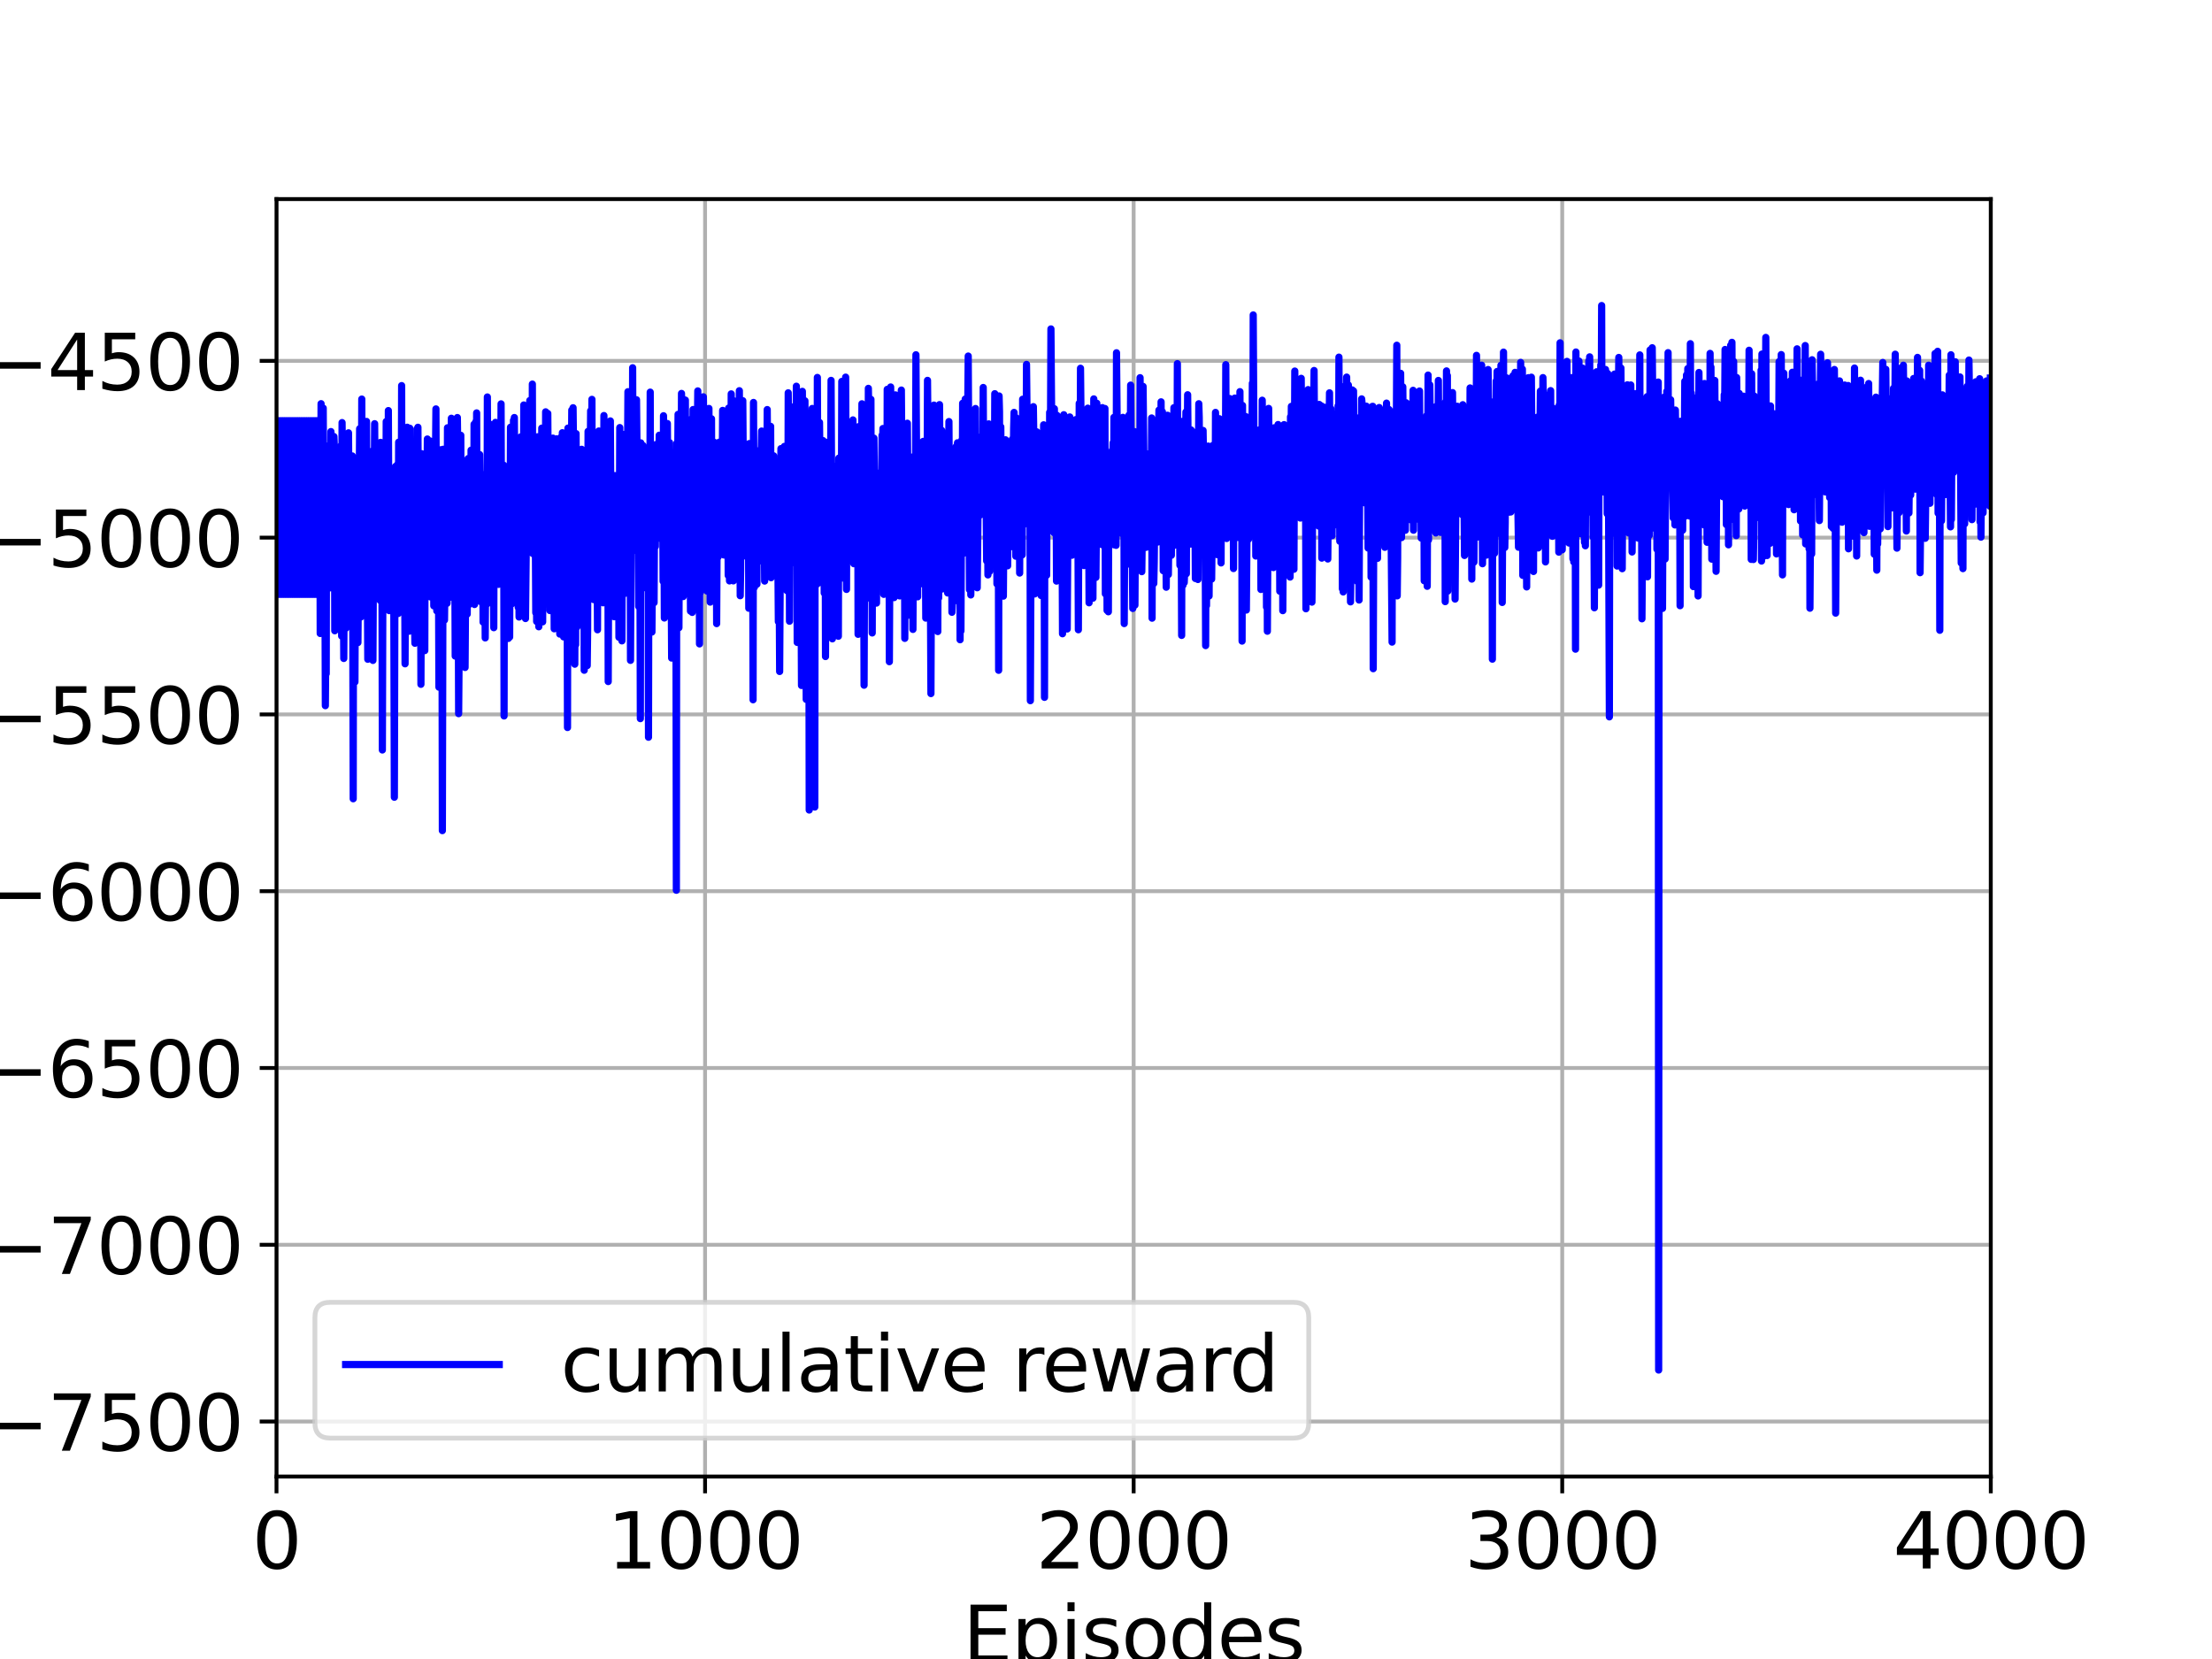 <?xml version="1.0" encoding="utf-8" standalone="no"?>
<!DOCTYPE svg PUBLIC "-//W3C//DTD SVG 1.1//EN"
  "http://www.w3.org/Graphics/SVG/1.1/DTD/svg11.dtd">
<svg height="345.6pt" version="1.1" viewBox="0 0 460.8 345.6" width="460.8pt" xmlns="http://www.w3.org/2000/svg" xmlns:xlink="http://www.w3.org/1999/xlink">
 <defs>
  <style type="text/css">*{stroke-linecap:butt;stroke-linejoin:round;}</style>
 </defs>
 <g id="figure_1">
  <g id="patch_1">
   <path d="M 0 345.6 
L 460.8 345.6 
L 460.8 0 
L 0 0 
z
" style="fill:#ffffff;"/>
  </g>
  <g id="axes_1">
   <g id="patch_2">
    <path d="M 57.6 307.584 
L 414.72 307.584 
L 414.72 41.472 
L 57.6 41.472 
z
" style="fill:#ffffff;"/>
   </g>
   <g id="matplotlib.axis_1">
    <g id="xtick_1">
     <g id="line2d_1">
      <path clip-path="url(#p91d6d2b449)" d="M 57.6 307.584 
L 57.6 41.472 
" style="fill:none;stroke:#b0b0b0;stroke-linecap:square;stroke-width:0.8;"/>
     </g>
     <g id="line2d_2">
      <defs>
       <path d="M 0 0 
L 0 3.5 
" id="maaacac07e7" style="stroke:#000000;stroke-width:0.8;"/>
      </defs>
      <g>
       <use style="stroke:#000000;stroke-width:0.8;" x="57.6" xlink:href="#maaacac07e7" y="307.584"/>
      </g>
     </g>
     <g id="text_1">
      <!-- 0 -->
      <g transform="translate(52.51 326.741)scale(0.16 -0.16)">
       <defs>
        <path d="M 2034 4250 
Q 1547 4250 1301 3770 
Q 1056 3291 1056 2328 
Q 1056 1369 1301 889 
Q 1547 409 2034 409 
Q 2525 409 2770 889 
Q 3016 1369 3016 2328 
Q 3016 3291 2770 3770 
Q 2525 4250 2034 4250 
z
M 2034 4750 
Q 2819 4750 3233 4129 
Q 3647 3509 3647 2328 
Q 3647 1150 3233 529 
Q 2819 -91 2034 -91 
Q 1250 -91 836 529 
Q 422 1150 422 2328 
Q 422 3509 836 4129 
Q 1250 4750 2034 4750 
z
" id="DejaVuSans-30" transform="scale(0.016)"/>
       </defs>
       <use xlink:href="#DejaVuSans-30"/>
      </g>
     </g>
    </g>
    <g id="xtick_2">
     <g id="line2d_3">
      <path clip-path="url(#p91d6d2b449)" d="M 146.88 307.584 
L 146.88 41.472 
" style="fill:none;stroke:#b0b0b0;stroke-linecap:square;stroke-width:0.8;"/>
     </g>
     <g id="line2d_4">
      <g>
       <use style="stroke:#000000;stroke-width:0.8;" x="146.88" xlink:href="#maaacac07e7" y="307.584"/>
      </g>
     </g>
     <g id="text_2">
      <!-- 1000 -->
      <g transform="translate(126.52 326.741)scale(0.16 -0.16)">
       <defs>
        <path d="M 794 531 
L 1825 531 
L 1825 4091 
L 703 3866 
L 703 4441 
L 1819 4666 
L 2450 4666 
L 2450 531 
L 3481 531 
L 3481 0 
L 794 0 
L 794 531 
z
" id="DejaVuSans-31" transform="scale(0.016)"/>
       </defs>
       <use xlink:href="#DejaVuSans-31"/>
       <use x="63.623" xlink:href="#DejaVuSans-30"/>
       <use x="127.246" xlink:href="#DejaVuSans-30"/>
       <use x="190.869" xlink:href="#DejaVuSans-30"/>
      </g>
     </g>
    </g>
    <g id="xtick_3">
     <g id="line2d_5">
      <path clip-path="url(#p91d6d2b449)" d="M 236.16 307.584 
L 236.16 41.472 
" style="fill:none;stroke:#b0b0b0;stroke-linecap:square;stroke-width:0.8;"/>
     </g>
     <g id="line2d_6">
      <g>
       <use style="stroke:#000000;stroke-width:0.8;" x="236.16" xlink:href="#maaacac07e7" y="307.584"/>
      </g>
     </g>
     <g id="text_3">
      <!-- 2000 -->
      <g transform="translate(215.8 326.741)scale(0.16 -0.16)">
       <defs>
        <path d="M 1228 531 
L 3431 531 
L 3431 0 
L 469 0 
L 469 531 
Q 828 903 1448 1529 
Q 2069 2156 2228 2338 
Q 2531 2678 2651 2914 
Q 2772 3150 2772 3378 
Q 2772 3750 2511 3984 
Q 2250 4219 1831 4219 
Q 1534 4219 1204 4116 
Q 875 4013 500 3803 
L 500 4441 
Q 881 4594 1212 4672 
Q 1544 4750 1819 4750 
Q 2544 4750 2975 4387 
Q 3406 4025 3406 3419 
Q 3406 3131 3298 2873 
Q 3191 2616 2906 2266 
Q 2828 2175 2409 1742 
Q 1991 1309 1228 531 
z
" id="DejaVuSans-32" transform="scale(0.016)"/>
       </defs>
       <use xlink:href="#DejaVuSans-32"/>
       <use x="63.623" xlink:href="#DejaVuSans-30"/>
       <use x="127.246" xlink:href="#DejaVuSans-30"/>
       <use x="190.869" xlink:href="#DejaVuSans-30"/>
      </g>
     </g>
    </g>
    <g id="xtick_4">
     <g id="line2d_7">
      <path clip-path="url(#p91d6d2b449)" d="M 325.44 307.584 
L 325.44 41.472 
" style="fill:none;stroke:#b0b0b0;stroke-linecap:square;stroke-width:0.8;"/>
     </g>
     <g id="line2d_8">
      <g>
       <use style="stroke:#000000;stroke-width:0.8;" x="325.44" xlink:href="#maaacac07e7" y="307.584"/>
      </g>
     </g>
     <g id="text_4">
      <!-- 3000 -->
      <g transform="translate(305.08 326.741)scale(0.16 -0.16)">
       <defs>
        <path d="M 2597 2516 
Q 3050 2419 3304 2112 
Q 3559 1806 3559 1356 
Q 3559 666 3084 287 
Q 2609 -91 1734 -91 
Q 1441 -91 1130 -33 
Q 819 25 488 141 
L 488 750 
Q 750 597 1062 519 
Q 1375 441 1716 441 
Q 2309 441 2620 675 
Q 2931 909 2931 1356 
Q 2931 1769 2642 2001 
Q 2353 2234 1838 2234 
L 1294 2234 
L 1294 2753 
L 1863 2753 
Q 2328 2753 2575 2939 
Q 2822 3125 2822 3475 
Q 2822 3834 2567 4026 
Q 2313 4219 1838 4219 
Q 1578 4219 1281 4162 
Q 984 4106 628 3988 
L 628 4550 
Q 988 4650 1302 4700 
Q 1616 4750 1894 4750 
Q 2613 4750 3031 4423 
Q 3450 4097 3450 3541 
Q 3450 3153 3228 2886 
Q 3006 2619 2597 2516 
z
" id="DejaVuSans-33" transform="scale(0.016)"/>
       </defs>
       <use xlink:href="#DejaVuSans-33"/>
       <use x="63.623" xlink:href="#DejaVuSans-30"/>
       <use x="127.246" xlink:href="#DejaVuSans-30"/>
       <use x="190.869" xlink:href="#DejaVuSans-30"/>
      </g>
     </g>
    </g>
    <g id="xtick_5">
     <g id="line2d_9">
      <path clip-path="url(#p91d6d2b449)" d="M 414.72 307.584 
L 414.72 41.472 
" style="fill:none;stroke:#b0b0b0;stroke-linecap:square;stroke-width:0.8;"/>
     </g>
     <g id="line2d_10">
      <g>
       <use style="stroke:#000000;stroke-width:0.8;" x="414.72" xlink:href="#maaacac07e7" y="307.584"/>
      </g>
     </g>
     <g id="text_5">
      <!-- 4000 -->
      <g transform="translate(394.36 326.741)scale(0.16 -0.16)">
       <defs>
        <path d="M 2419 4116 
L 825 1625 
L 2419 1625 
L 2419 4116 
z
M 2253 4666 
L 3047 4666 
L 3047 1625 
L 3713 1625 
L 3713 1100 
L 3047 1100 
L 3047 0 
L 2419 0 
L 2419 1100 
L 313 1100 
L 313 1709 
L 2253 4666 
z
" id="DejaVuSans-34" transform="scale(0.016)"/>
       </defs>
       <use xlink:href="#DejaVuSans-34"/>
       <use x="63.623" xlink:href="#DejaVuSans-30"/>
       <use x="127.246" xlink:href="#DejaVuSans-30"/>
       <use x="190.869" xlink:href="#DejaVuSans-30"/>
      </g>
     </g>
    </g>
    <g id="text_6">
     <!-- Episodes -->
     <g transform="translate(200.572 346.226)scale(0.16 -0.16)">
      <defs>
       <path d="M 628 4666 
L 3578 4666 
L 3578 4134 
L 1259 4134 
L 1259 2753 
L 3481 2753 
L 3481 2222 
L 1259 2222 
L 1259 531 
L 3634 531 
L 3634 0 
L 628 0 
L 628 4666 
z
" id="DejaVuSans-45" transform="scale(0.016)"/>
       <path d="M 1159 525 
L 1159 -1331 
L 581 -1331 
L 581 3500 
L 1159 3500 
L 1159 2969 
Q 1341 3281 1617 3432 
Q 1894 3584 2278 3584 
Q 2916 3584 3314 3078 
Q 3713 2572 3713 1747 
Q 3713 922 3314 415 
Q 2916 -91 2278 -91 
Q 1894 -91 1617 61 
Q 1341 213 1159 525 
z
M 3116 1747 
Q 3116 2381 2855 2742 
Q 2594 3103 2138 3103 
Q 1681 3103 1420 2742 
Q 1159 2381 1159 1747 
Q 1159 1113 1420 752 
Q 1681 391 2138 391 
Q 2594 391 2855 752 
Q 3116 1113 3116 1747 
z
" id="DejaVuSans-70" transform="scale(0.016)"/>
       <path d="M 603 3500 
L 1178 3500 
L 1178 0 
L 603 0 
L 603 3500 
z
M 603 4863 
L 1178 4863 
L 1178 4134 
L 603 4134 
L 603 4863 
z
" id="DejaVuSans-69" transform="scale(0.016)"/>
       <path d="M 2834 3397 
L 2834 2853 
Q 2591 2978 2328 3040 
Q 2066 3103 1784 3103 
Q 1356 3103 1142 2972 
Q 928 2841 928 2578 
Q 928 2378 1081 2264 
Q 1234 2150 1697 2047 
L 1894 2003 
Q 2506 1872 2764 1633 
Q 3022 1394 3022 966 
Q 3022 478 2636 193 
Q 2250 -91 1575 -91 
Q 1294 -91 989 -36 
Q 684 19 347 128 
L 347 722 
Q 666 556 975 473 
Q 1284 391 1588 391 
Q 1994 391 2212 530 
Q 2431 669 2431 922 
Q 2431 1156 2273 1281 
Q 2116 1406 1581 1522 
L 1381 1569 
Q 847 1681 609 1914 
Q 372 2147 372 2553 
Q 372 3047 722 3315 
Q 1072 3584 1716 3584 
Q 2034 3584 2315 3537 
Q 2597 3491 2834 3397 
z
" id="DejaVuSans-73" transform="scale(0.016)"/>
       <path d="M 1959 3097 
Q 1497 3097 1228 2736 
Q 959 2375 959 1747 
Q 959 1119 1226 758 
Q 1494 397 1959 397 
Q 2419 397 2687 759 
Q 2956 1122 2956 1747 
Q 2956 2369 2687 2733 
Q 2419 3097 1959 3097 
z
M 1959 3584 
Q 2709 3584 3137 3096 
Q 3566 2609 3566 1747 
Q 3566 888 3137 398 
Q 2709 -91 1959 -91 
Q 1206 -91 779 398 
Q 353 888 353 1747 
Q 353 2609 779 3096 
Q 1206 3584 1959 3584 
z
" id="DejaVuSans-6f" transform="scale(0.016)"/>
       <path d="M 2906 2969 
L 2906 4863 
L 3481 4863 
L 3481 0 
L 2906 0 
L 2906 525 
Q 2725 213 2448 61 
Q 2172 -91 1784 -91 
Q 1150 -91 751 415 
Q 353 922 353 1747 
Q 353 2572 751 3078 
Q 1150 3584 1784 3584 
Q 2172 3584 2448 3432 
Q 2725 3281 2906 2969 
z
M 947 1747 
Q 947 1113 1208 752 
Q 1469 391 1925 391 
Q 2381 391 2643 752 
Q 2906 1113 2906 1747 
Q 2906 2381 2643 2742 
Q 2381 3103 1925 3103 
Q 1469 3103 1208 2742 
Q 947 2381 947 1747 
z
" id="DejaVuSans-64" transform="scale(0.016)"/>
       <path d="M 3597 1894 
L 3597 1613 
L 953 1613 
Q 991 1019 1311 708 
Q 1631 397 2203 397 
Q 2534 397 2845 478 
Q 3156 559 3463 722 
L 3463 178 
Q 3153 47 2828 -22 
Q 2503 -91 2169 -91 
Q 1331 -91 842 396 
Q 353 884 353 1716 
Q 353 2575 817 3079 
Q 1281 3584 2069 3584 
Q 2775 3584 3186 3129 
Q 3597 2675 3597 1894 
z
M 3022 2063 
Q 3016 2534 2758 2815 
Q 2500 3097 2075 3097 
Q 1594 3097 1305 2825 
Q 1016 2553 972 2059 
L 3022 2063 
z
" id="DejaVuSans-65" transform="scale(0.016)"/>
      </defs>
      <use xlink:href="#DejaVuSans-45"/>
      <use x="63.184" xlink:href="#DejaVuSans-70"/>
      <use x="126.66" xlink:href="#DejaVuSans-69"/>
      <use x="154.443" xlink:href="#DejaVuSans-73"/>
      <use x="206.543" xlink:href="#DejaVuSans-6f"/>
      <use x="267.725" xlink:href="#DejaVuSans-64"/>
      <use x="331.201" xlink:href="#DejaVuSans-65"/>
      <use x="392.725" xlink:href="#DejaVuSans-73"/>
     </g>
    </g>
   </g>
   <g id="matplotlib.axis_2">
    <g id="ytick_1">
     <g id="line2d_11">
      <path clip-path="url(#p91d6d2b449)" d="M 57.6 296.129 
L 414.72 296.129 
" style="fill:none;stroke:#b0b0b0;stroke-linecap:square;stroke-width:0.8;"/>
     </g>
     <g id="line2d_12">
      <defs>
       <path d="M 0 0 
L -3.5 0 
" id="m52cc3f6b55" style="stroke:#000000;stroke-width:0.8;"/>
      </defs>
      <g>
       <use style="stroke:#000000;stroke-width:0.8;" x="57.6" xlink:href="#m52cc3f6b55" y="296.129"/>
      </g>
     </g>
     <g id="text_7">
      <!-- −7500 -->
      <g transform="translate(-3.527 302.208)scale(0.16 -0.16)">
       <defs>
        <path d="M 678 2272 
L 4684 2272 
L 4684 1741 
L 678 1741 
L 678 2272 
z
" id="DejaVuSans-2212" transform="scale(0.016)"/>
        <path d="M 525 4666 
L 3525 4666 
L 3525 4397 
L 1831 0 
L 1172 0 
L 2766 4134 
L 525 4134 
L 525 4666 
z
" id="DejaVuSans-37" transform="scale(0.016)"/>
        <path d="M 691 4666 
L 3169 4666 
L 3169 4134 
L 1269 4134 
L 1269 2991 
Q 1406 3038 1543 3061 
Q 1681 3084 1819 3084 
Q 2600 3084 3056 2656 
Q 3513 2228 3513 1497 
Q 3513 744 3044 326 
Q 2575 -91 1722 -91 
Q 1428 -91 1123 -41 
Q 819 9 494 109 
L 494 744 
Q 775 591 1075 516 
Q 1375 441 1709 441 
Q 2250 441 2565 725 
Q 2881 1009 2881 1497 
Q 2881 1984 2565 2268 
Q 2250 2553 1709 2553 
Q 1456 2553 1204 2497 
Q 953 2441 691 2322 
L 691 4666 
z
" id="DejaVuSans-35" transform="scale(0.016)"/>
       </defs>
       <use xlink:href="#DejaVuSans-2212"/>
       <use x="83.789" xlink:href="#DejaVuSans-37"/>
       <use x="147.412" xlink:href="#DejaVuSans-35"/>
       <use x="211.035" xlink:href="#DejaVuSans-30"/>
       <use x="274.658" xlink:href="#DejaVuSans-30"/>
      </g>
     </g>
    </g>
    <g id="ytick_2">
     <g id="line2d_13">
      <path clip-path="url(#p91d6d2b449)" d="M 57.6 259.304 
L 414.72 259.304 
" style="fill:none;stroke:#b0b0b0;stroke-linecap:square;stroke-width:0.8;"/>
     </g>
     <g id="line2d_14">
      <g>
       <use style="stroke:#000000;stroke-width:0.8;" x="57.6" xlink:href="#m52cc3f6b55" y="259.304"/>
      </g>
     </g>
     <g id="text_8">
      <!-- −7000 -->
      <g transform="translate(-3.527 265.383)scale(0.16 -0.16)">
       <use xlink:href="#DejaVuSans-2212"/>
       <use x="83.789" xlink:href="#DejaVuSans-37"/>
       <use x="147.412" xlink:href="#DejaVuSans-30"/>
       <use x="211.035" xlink:href="#DejaVuSans-30"/>
       <use x="274.658" xlink:href="#DejaVuSans-30"/>
      </g>
     </g>
    </g>
    <g id="ytick_3">
     <g id="line2d_15">
      <path clip-path="url(#p91d6d2b449)" d="M 57.6 222.479 
L 414.72 222.479 
" style="fill:none;stroke:#b0b0b0;stroke-linecap:square;stroke-width:0.8;"/>
     </g>
     <g id="line2d_16">
      <g>
       <use style="stroke:#000000;stroke-width:0.8;" x="57.6" xlink:href="#m52cc3f6b55" y="222.479"/>
      </g>
     </g>
     <g id="text_9">
      <!-- −6500 -->
      <g transform="translate(-3.527 228.558)scale(0.16 -0.16)">
       <defs>
        <path d="M 2113 2584 
Q 1688 2584 1439 2293 
Q 1191 2003 1191 1497 
Q 1191 994 1439 701 
Q 1688 409 2113 409 
Q 2538 409 2786 701 
Q 3034 994 3034 1497 
Q 3034 2003 2786 2293 
Q 2538 2584 2113 2584 
z
M 3366 4563 
L 3366 3988 
Q 3128 4100 2886 4159 
Q 2644 4219 2406 4219 
Q 1781 4219 1451 3797 
Q 1122 3375 1075 2522 
Q 1259 2794 1537 2939 
Q 1816 3084 2150 3084 
Q 2853 3084 3261 2657 
Q 3669 2231 3669 1497 
Q 3669 778 3244 343 
Q 2819 -91 2113 -91 
Q 1303 -91 875 529 
Q 447 1150 447 2328 
Q 447 3434 972 4092 
Q 1497 4750 2381 4750 
Q 2619 4750 2861 4703 
Q 3103 4656 3366 4563 
z
" id="DejaVuSans-36" transform="scale(0.016)"/>
       </defs>
       <use xlink:href="#DejaVuSans-2212"/>
       <use x="83.789" xlink:href="#DejaVuSans-36"/>
       <use x="147.412" xlink:href="#DejaVuSans-35"/>
       <use x="211.035" xlink:href="#DejaVuSans-30"/>
       <use x="274.658" xlink:href="#DejaVuSans-30"/>
      </g>
     </g>
    </g>
    <g id="ytick_4">
     <g id="line2d_17">
      <path clip-path="url(#p91d6d2b449)" d="M 57.6 185.654 
L 414.72 185.654 
" style="fill:none;stroke:#b0b0b0;stroke-linecap:square;stroke-width:0.8;"/>
     </g>
     <g id="line2d_18">
      <g>
       <use style="stroke:#000000;stroke-width:0.8;" x="57.6" xlink:href="#m52cc3f6b55" y="185.654"/>
      </g>
     </g>
     <g id="text_10">
      <!-- −6000 -->
      <g transform="translate(-3.527 191.733)scale(0.16 -0.16)">
       <use xlink:href="#DejaVuSans-2212"/>
       <use x="83.789" xlink:href="#DejaVuSans-36"/>
       <use x="147.412" xlink:href="#DejaVuSans-30"/>
       <use x="211.035" xlink:href="#DejaVuSans-30"/>
       <use x="274.658" xlink:href="#DejaVuSans-30"/>
      </g>
     </g>
    </g>
    <g id="ytick_5">
     <g id="line2d_19">
      <path clip-path="url(#p91d6d2b449)" d="M 57.6 148.829 
L 414.72 148.829 
" style="fill:none;stroke:#b0b0b0;stroke-linecap:square;stroke-width:0.8;"/>
     </g>
     <g id="line2d_20">
      <g>
       <use style="stroke:#000000;stroke-width:0.8;" x="57.6" xlink:href="#m52cc3f6b55" y="148.829"/>
      </g>
     </g>
     <g id="text_11">
      <!-- −5500 -->
      <g transform="translate(-3.527 154.908)scale(0.16 -0.16)">
       <use xlink:href="#DejaVuSans-2212"/>
       <use x="83.789" xlink:href="#DejaVuSans-35"/>
       <use x="147.412" xlink:href="#DejaVuSans-35"/>
       <use x="211.035" xlink:href="#DejaVuSans-30"/>
       <use x="274.658" xlink:href="#DejaVuSans-30"/>
      </g>
     </g>
    </g>
    <g id="ytick_6">
     <g id="line2d_21">
      <path clip-path="url(#p91d6d2b449)" d="M 57.6 112.004 
L 414.72 112.004 
" style="fill:none;stroke:#b0b0b0;stroke-linecap:square;stroke-width:0.8;"/>
     </g>
     <g id="line2d_22">
      <g>
       <use style="stroke:#000000;stroke-width:0.8;" x="57.6" xlink:href="#m52cc3f6b55" y="112.004"/>
      </g>
     </g>
     <g id="text_12">
      <!-- −5000 -->
      <g transform="translate(-3.527 118.083)scale(0.16 -0.16)">
       <use xlink:href="#DejaVuSans-2212"/>
       <use x="83.789" xlink:href="#DejaVuSans-35"/>
       <use x="147.412" xlink:href="#DejaVuSans-30"/>
       <use x="211.035" xlink:href="#DejaVuSans-30"/>
       <use x="274.658" xlink:href="#DejaVuSans-30"/>
      </g>
     </g>
    </g>
    <g id="ytick_7">
     <g id="line2d_23">
      <path clip-path="url(#p91d6d2b449)" d="M 57.6 75.179 
L 414.72 75.179 
" style="fill:none;stroke:#b0b0b0;stroke-linecap:square;stroke-width:0.8;"/>
     </g>
     <g id="line2d_24">
      <g>
       <use style="stroke:#000000;stroke-width:0.8;" x="57.6" xlink:href="#m52cc3f6b55" y="75.179"/>
      </g>
     </g>
     <g id="text_13">
      <!-- −4500 -->
      <g transform="translate(-3.527 81.258)scale(0.16 -0.16)">
       <use xlink:href="#DejaVuSans-2212"/>
       <use x="83.789" xlink:href="#DejaVuSans-34"/>
       <use x="147.412" xlink:href="#DejaVuSans-35"/>
       <use x="211.035" xlink:href="#DejaVuSans-30"/>
       <use x="274.658" xlink:href="#DejaVuSans-30"/>
      </g>
     </g>
    </g>
    <g id="text_14">
     <!-- Cumulative Reward -->
     <g transform="translate(-10.855 252.524)rotate(-90)scale(0.16 -0.16)">
      <defs>
       <path d="M 4122 4306 
L 4122 3641 
Q 3803 3938 3442 4084 
Q 3081 4231 2675 4231 
Q 1875 4231 1450 3742 
Q 1025 3253 1025 2328 
Q 1025 1406 1450 917 
Q 1875 428 2675 428 
Q 3081 428 3442 575 
Q 3803 722 4122 1019 
L 4122 359 
Q 3791 134 3420 21 
Q 3050 -91 2638 -91 
Q 1578 -91 968 557 
Q 359 1206 359 2328 
Q 359 3453 968 4101 
Q 1578 4750 2638 4750 
Q 3056 4750 3426 4639 
Q 3797 4528 4122 4306 
z
" id="DejaVuSans-43" transform="scale(0.016)"/>
       <path d="M 544 1381 
L 544 3500 
L 1119 3500 
L 1119 1403 
Q 1119 906 1312 657 
Q 1506 409 1894 409 
Q 2359 409 2629 706 
Q 2900 1003 2900 1516 
L 2900 3500 
L 3475 3500 
L 3475 0 
L 2900 0 
L 2900 538 
Q 2691 219 2414 64 
Q 2138 -91 1772 -91 
Q 1169 -91 856 284 
Q 544 659 544 1381 
z
M 1991 3584 
L 1991 3584 
z
" id="DejaVuSans-75" transform="scale(0.016)"/>
       <path d="M 3328 2828 
Q 3544 3216 3844 3400 
Q 4144 3584 4550 3584 
Q 5097 3584 5394 3201 
Q 5691 2819 5691 2113 
L 5691 0 
L 5113 0 
L 5113 2094 
Q 5113 2597 4934 2840 
Q 4756 3084 4391 3084 
Q 3944 3084 3684 2787 
Q 3425 2491 3425 1978 
L 3425 0 
L 2847 0 
L 2847 2094 
Q 2847 2600 2669 2842 
Q 2491 3084 2119 3084 
Q 1678 3084 1418 2786 
Q 1159 2488 1159 1978 
L 1159 0 
L 581 0 
L 581 3500 
L 1159 3500 
L 1159 2956 
Q 1356 3278 1631 3431 
Q 1906 3584 2284 3584 
Q 2666 3584 2933 3390 
Q 3200 3197 3328 2828 
z
" id="DejaVuSans-6d" transform="scale(0.016)"/>
       <path d="M 603 4863 
L 1178 4863 
L 1178 0 
L 603 0 
L 603 4863 
z
" id="DejaVuSans-6c" transform="scale(0.016)"/>
       <path d="M 2194 1759 
Q 1497 1759 1228 1600 
Q 959 1441 959 1056 
Q 959 750 1161 570 
Q 1363 391 1709 391 
Q 2188 391 2477 730 
Q 2766 1069 2766 1631 
L 2766 1759 
L 2194 1759 
z
M 3341 1997 
L 3341 0 
L 2766 0 
L 2766 531 
Q 2569 213 2275 61 
Q 1981 -91 1556 -91 
Q 1019 -91 701 211 
Q 384 513 384 1019 
Q 384 1609 779 1909 
Q 1175 2209 1959 2209 
L 2766 2209 
L 2766 2266 
Q 2766 2663 2505 2880 
Q 2244 3097 1772 3097 
Q 1472 3097 1187 3025 
Q 903 2953 641 2809 
L 641 3341 
Q 956 3463 1253 3523 
Q 1550 3584 1831 3584 
Q 2591 3584 2966 3190 
Q 3341 2797 3341 1997 
z
" id="DejaVuSans-61" transform="scale(0.016)"/>
       <path d="M 1172 4494 
L 1172 3500 
L 2356 3500 
L 2356 3053 
L 1172 3053 
L 1172 1153 
Q 1172 725 1289 603 
Q 1406 481 1766 481 
L 2356 481 
L 2356 0 
L 1766 0 
Q 1100 0 847 248 
Q 594 497 594 1153 
L 594 3053 
L 172 3053 
L 172 3500 
L 594 3500 
L 594 4494 
L 1172 4494 
z
" id="DejaVuSans-74" transform="scale(0.016)"/>
       <path d="M 191 3500 
L 800 3500 
L 1894 563 
L 2988 3500 
L 3597 3500 
L 2284 0 
L 1503 0 
L 191 3500 
z
" id="DejaVuSans-76" transform="scale(0.016)"/>
       <path id="DejaVuSans-20" transform="scale(0.016)"/>
       <path d="M 2841 2188 
Q 3044 2119 3236 1894 
Q 3428 1669 3622 1275 
L 4263 0 
L 3584 0 
L 2988 1197 
Q 2756 1666 2539 1819 
Q 2322 1972 1947 1972 
L 1259 1972 
L 1259 0 
L 628 0 
L 628 4666 
L 2053 4666 
Q 2853 4666 3247 4331 
Q 3641 3997 3641 3322 
Q 3641 2881 3436 2590 
Q 3231 2300 2841 2188 
z
M 1259 4147 
L 1259 2491 
L 2053 2491 
Q 2509 2491 2742 2702 
Q 2975 2913 2975 3322 
Q 2975 3731 2742 3939 
Q 2509 4147 2053 4147 
L 1259 4147 
z
" id="DejaVuSans-52" transform="scale(0.016)"/>
       <path d="M 269 3500 
L 844 3500 
L 1563 769 
L 2278 3500 
L 2956 3500 
L 3675 769 
L 4391 3500 
L 4966 3500 
L 4050 0 
L 3372 0 
L 2619 2869 
L 1863 0 
L 1184 0 
L 269 3500 
z
" id="DejaVuSans-77" transform="scale(0.016)"/>
       <path d="M 2631 2963 
Q 2534 3019 2420 3045 
Q 2306 3072 2169 3072 
Q 1681 3072 1420 2755 
Q 1159 2438 1159 1844 
L 1159 0 
L 581 0 
L 581 3500 
L 1159 3500 
L 1159 2956 
Q 1341 3275 1631 3429 
Q 1922 3584 2338 3584 
Q 2397 3584 2469 3576 
Q 2541 3569 2628 3553 
L 2631 2963 
z
" id="DejaVuSans-72" transform="scale(0.016)"/>
      </defs>
      <use xlink:href="#DejaVuSans-43"/>
      <use x="69.824" xlink:href="#DejaVuSans-75"/>
      <use x="133.203" xlink:href="#DejaVuSans-6d"/>
      <use x="230.615" xlink:href="#DejaVuSans-75"/>
      <use x="293.994" xlink:href="#DejaVuSans-6c"/>
      <use x="321.777" xlink:href="#DejaVuSans-61"/>
      <use x="383.057" xlink:href="#DejaVuSans-74"/>
      <use x="422.266" xlink:href="#DejaVuSans-69"/>
      <use x="450.049" xlink:href="#DejaVuSans-76"/>
      <use x="509.229" xlink:href="#DejaVuSans-65"/>
      <use x="570.752" xlink:href="#DejaVuSans-20"/>
      <use x="602.539" xlink:href="#DejaVuSans-52"/>
      <use x="667.521" xlink:href="#DejaVuSans-65"/>
      <use x="729.045" xlink:href="#DejaVuSans-77"/>
      <use x="810.832" xlink:href="#DejaVuSans-61"/>
      <use x="872.111" xlink:href="#DejaVuSans-72"/>
      <use x="911.475" xlink:href="#DejaVuSans-64"/>
     </g>
    </g>
   </g>
   <g id="line2d_25">
    <path clip-path="url(#p91d6d2b449)" d="M 57.6 92.622 
L 57.689 123.821 
L 57.779 87.639 
L 57.868 123.578 
L 57.957 92.622 
L 58.046 123.821 
L 58.136 87.639 
L 58.225 123.578 
L 58.314 92.622 
L 58.404 123.821 
L 58.493 87.639 
L 58.582 123.578 
L 58.671 92.622 
L 58.761 123.821 
L 58.85 87.639 
L 58.939 123.578 
L 59.028 92.622 
L 59.118 123.821 
L 59.207 87.639 
L 59.296 123.578 
L 59.386 92.622 
L 59.475 123.821 
L 59.564 87.639 
L 59.653 123.578 
L 59.743 92.622 
L 59.832 123.821 
L 59.921 87.639 
L 60.011 123.578 
L 60.1 92.622 
L 60.189 123.821 
L 60.278 87.639 
L 60.368 123.578 
L 60.457 92.622 
L 60.546 123.821 
L 60.636 87.639 
L 60.725 123.578 
L 60.814 92.622 
L 60.903 123.821 
L 60.993 87.639 
L 61.082 123.578 
L 61.171 92.622 
L 61.26 123.821 
L 61.35 87.639 
L 61.439 123.578 
L 61.528 92.622 
L 61.618 123.821 
L 61.707 87.639 
L 61.796 123.578 
L 61.885 92.622 
L 61.975 123.821 
L 62.064 87.639 
L 62.153 123.578 
L 62.243 92.622 
L 62.332 123.821 
L 62.421 87.639 
L 62.51 123.578 
L 62.6 92.622 
L 62.689 123.821 
L 62.778 87.639 
L 62.868 123.578 
L 62.957 92.622 
L 63.046 123.821 
L 63.135 87.639 
L 63.225 123.578 
L 63.314 92.622 
L 63.403 123.821 
L 63.492 87.639 
L 63.582 123.578 
L 63.671 92.622 
L 63.76 123.821 
L 63.85 87.639 
L 63.939 123.578 
L 64.028 92.622 
L 64.117 123.821 
L 64.207 87.639 
L 64.296 123.578 
L 64.385 92.622 
L 64.475 123.821 
L 64.564 87.639 
L 64.653 123.578 
L 64.742 92.622 
L 64.832 123.821 
L 64.921 87.639 
L 65.01 123.578 
L 65.1 92.622 
L 65.189 123.821 
L 65.278 87.639 
L 65.367 123.578 
L 65.457 92.622 
L 65.546 123.821 
L 65.635 87.639 
L 65.724 123.578 
L 65.814 92.622 
L 65.903 123.821 
L 65.992 87.639 
L 66.082 123.578 
L 66.171 92.622 
L 66.26 123.821 
L 66.349 87.639 
L 66.439 123.578 
L 66.528 117.509 
L 66.617 93.42 
L 66.707 131.967 
L 66.885 84.094 
L 67.064 106.489 
L 67.153 120.654 
L 67.242 119.154 
L 67.332 85.018 
L 67.51 120.564 
L 67.599 93.277 
L 67.778 147.007 
L 67.867 134.853 
L 67.956 140.35 
L 68.046 92.913 
L 68.135 103.237 
L 68.224 102.175 
L 68.314 112.677 
L 68.403 104.618 
L 68.492 118.759 
L 68.671 101.847 
L 68.76 122.46 
L 68.939 89.903 
L 69.206 115.635 
L 69.296 110.674 
L 69.385 97.342 
L 69.474 102.219 
L 69.564 90.94 
L 69.653 93.103 
L 69.742 131.401 
L 69.831 103.765 
L 69.921 126.221 
L 70.099 111.212 
L 70.188 130.672 
L 70.278 101.732 
L 70.456 122.114 
L 70.635 100.193 
L 70.724 96.21 
L 70.813 131.165 
L 70.992 103.269 
L 71.081 92.757 
L 71.171 132.493 
L 71.26 88.033 
L 71.349 97.118 
L 71.528 122.948 
L 71.617 137.169 
L 71.885 91.909 
L 72.063 130.858 
L 72.242 111.646 
L 72.331 106.667 
L 72.51 110.014 
L 72.599 90.169 
L 72.778 114.686 
L 72.956 96.768 
L 73.045 118.691 
L 73.224 97.122 
L 73.313 97.639 
L 73.403 94.984 
L 73.581 166.396 
L 73.67 96.093 
L 73.76 110.608 
L 73.849 109.805 
L 73.938 142.062 
L 74.117 100.956 
L 74.206 104.107 
L 74.295 100.099 
L 74.385 105.877 
L 74.474 98.967 
L 74.563 133.863 
L 74.92 89.307 
L 75.188 128.531 
L 75.367 83.133 
L 75.456 116.353 
L 75.635 96.562 
L 75.724 97.225 
L 75.813 118.031 
L 75.902 117.671 
L 75.992 114.185 
L 76.081 104.87 
L 76.17 121.026 
L 76.349 87.789 
L 76.617 137.335 
L 76.706 96.392 
L 76.795 99.108 
L 76.884 113.328 
L 76.974 110.26 
L 77.063 111.562 
L 77.152 101.936 
L 77.242 124.945 
L 77.599 93.958 
L 77.688 137.575 
L 77.867 102.395 
L 77.956 103.342 
L 78.045 88.266 
L 78.224 114.927 
L 78.402 92.7 
L 78.492 123.809 
L 78.67 112.686 
L 78.759 108.26 
L 78.849 119.631 
L 78.938 103.896 
L 79.027 110.807 
L 79.116 99.674 
L 79.206 125.101 
L 79.295 92.151 
L 79.384 97.811 
L 79.563 116.307 
L 79.652 156.234 
L 79.831 97.216 
L 79.92 116.051 
L 80.009 97.18 
L 80.099 117.647 
L 80.277 105.285 
L 80.366 120.492 
L 80.456 87.814 
L 80.545 116.516 
L 80.724 99.887 
L 80.813 114.945 
L 80.902 85.531 
L 81.081 127.206 
L 81.17 99.734 
L 81.259 101.888 
L 81.348 121.882 
L 81.438 105.12 
L 81.616 113.903 
L 81.706 99.643 
L 81.884 123.764 
L 81.973 103.103 
L 82.152 166.076 
L 82.331 97.345 
L 82.42 97.157 
L 82.598 115.345 
L 82.777 96.815 
L 82.956 127.799 
L 83.045 92.116 
L 83.134 94.727 
L 83.223 111.133 
L 83.313 109.408 
L 83.402 107.933 
L 83.491 114.555 
L 83.58 110.682 
L 83.67 80.328 
L 83.759 123.518 
L 83.938 95.34 
L 84.027 99.963 
L 84.116 120.593 
L 84.205 108.296 
L 84.295 116.853 
L 84.384 138.284 
L 84.473 114.29 
L 84.563 117.003 
L 84.652 98.299 
L 84.741 98.874 
L 84.83 89.003 
L 84.92 113.337 
L 85.188 93.048 
L 85.277 131.492 
L 85.366 89.209 
L 85.455 108.818 
L 85.545 95.516 
L 85.634 106.068 
L 85.723 105.945 
L 85.812 105.967 
L 85.902 103.98 
L 85.991 94.357 
L 86.08 98.809 
L 86.259 125.952 
L 86.348 128.199 
L 86.437 134.004 
L 86.527 120.341 
L 86.616 128.001 
L 86.795 111.821 
L 86.884 89.335 
L 86.973 98.778 
L 87.062 89.008 
L 87.152 106.533 
L 87.241 96.244 
L 87.33 128.318 
L 87.509 107.751 
L 87.598 111.651 
L 87.687 142.554 
L 87.866 94.519 
L 88.044 121.909 
L 88.223 115.381 
L 88.402 96.452 
L 88.491 135.538 
L 88.58 100.235 
L 88.669 109.789 
L 88.759 99.223 
L 88.848 103.238 
L 88.937 102.383 
L 89.027 91.454 
L 89.116 98.103 
L 89.205 118.974 
L 89.384 95.179 
L 89.473 120.387 
L 89.562 91.849 
L 89.652 124.345 
L 89.741 121.947 
L 89.83 115.637 
L 89.919 96.398 
L 90.187 119.974 
L 90.276 106.222 
L 90.366 126.215 
L 90.455 103.33 
L 90.544 103.571 
L 90.634 104.274 
L 90.812 85.184 
L 90.991 127.257 
L 91.169 125.301 
L 91.259 96.959 
L 91.437 143.146 
L 91.526 105.06 
L 91.616 107.803 
L 91.794 123.95 
L 91.884 93.683 
L 91.973 132.094 
L 92.062 117.252 
L 92.151 173.034 
L 92.33 93.589 
L 92.598 129.169 
L 92.687 121.773 
L 92.776 96.475 
L 92.866 122.856 
L 92.955 107.733 
L 93.133 125.681 
L 93.223 89.114 
L 93.401 122.589 
L 93.491 103.003 
L 93.669 115.564 
L 93.758 107.398 
L 93.848 124.403 
L 94.026 87.131 
L 94.205 113.718 
L 94.383 123.846 
L 94.562 99.607 
L 94.651 94.055 
L 94.83 136.674 
L 94.919 96.141 
L 95.098 117.303 
L 95.187 115.548 
L 95.276 86.983 
L 95.365 93.703 
L 95.544 148.666 
L 95.99 90.675 
L 96.08 120.979 
L 96.169 120.902 
L 96.258 97.613 
L 96.348 123.792 
L 96.526 107.074 
L 96.705 115.907 
L 96.794 96.05 
L 96.883 139.047 
L 97.062 112.975 
L 97.151 121.415 
L 97.24 109.891 
L 97.33 127.927 
L 97.508 95.538 
L 97.597 126.057 
L 97.687 116.025 
L 97.776 122.275 
L 97.865 109.24 
L 98.044 125.309 
L 98.133 93.783 
L 98.312 114.38 
L 98.49 96.869 
L 98.669 120.251 
L 98.758 88.388 
L 98.847 125.929 
L 99.026 102.412 
L 99.115 87.858 
L 99.204 123.56 
L 99.294 86.016 
L 99.383 116.542 
L 99.472 102.219 
L 99.562 102.828 
L 99.651 111.48 
L 99.829 102.895 
L 99.919 94.691 
L 100.008 101.241 
L 100.097 125.314 
L 100.187 98.654 
L 100.276 106.675 
L 100.365 125.238 
L 100.544 102.023 
L 100.633 129.596 
L 100.812 110.48 
L 100.901 123.545 
L 100.99 112.731 
L 101.079 132.89 
L 101.258 104.683 
L 101.436 125.829 
L 101.526 82.695 
L 101.615 104.911 
L 101.704 103.316 
L 101.794 111.148 
L 102.061 88.36 
L 102.151 98.217 
L 102.24 123.047 
L 102.329 91.624 
L 102.508 122.515 
L 102.597 96.904 
L 102.865 130.758 
L 102.954 96.313 
L 103.133 116.4 
L 103.222 87.987 
L 103.311 94.581 
L 103.401 93.369 
L 103.579 115.41 
L 103.758 99.853 
L 103.847 121.734 
L 103.936 95.466 
L 104.026 97.079 
L 104.204 106.697 
L 104.293 105.002 
L 104.383 84.132 
L 104.472 110.416 
L 104.561 108.133 
L 104.74 119.563 
L 104.918 96.902 
L 105.008 149.148 
L 105.097 97.798 
L 105.186 104.875 
L 105.365 131.9 
L 105.454 99.919 
L 105.633 132.183 
L 105.722 102.536 
L 105.811 108.875 
L 105.9 132.998 
L 105.99 102.402 
L 106.168 132.712 
L 106.347 88.999 
L 106.615 125.798 
L 106.883 110.7 
L 106.972 87.549 
L 107.061 105.579 
L 107.15 86.978 
L 107.329 115.15 
L 107.418 115.973 
L 107.508 108.739 
L 107.597 119.47 
L 107.775 95.114 
L 107.865 95.778 
L 107.954 126.52 
L 108.043 115.016 
L 108.132 128.54 
L 108.311 95.141 
L 108.4 98.849 
L 108.49 91.002 
L 108.668 112.291 
L 108.757 99.3 
L 108.847 106.936 
L 108.936 106.487 
L 109.025 110.398 
L 109.115 84.362 
L 109.293 107.924 
L 109.382 103.802 
L 109.472 128.852 
L 109.829 95.793 
L 109.918 99.522 
L 110.007 109.787 
L 110.186 84.963 
L 110.275 99.476 
L 110.364 83.435 
L 110.543 104.47 
L 110.632 94.559 
L 110.811 112.443 
L 110.9 80.015 
L 110.989 115.316 
L 111.168 92.725 
L 111.257 114.559 
L 111.347 109.729 
L 111.436 96.164 
L 111.614 127.644 
L 111.704 111.19 
L 111.793 129.462 
L 111.972 90.987 
L 112.239 130.568 
L 112.329 111.613 
L 112.418 115.233 
L 112.507 117.042 
L 112.596 99.537 
L 112.686 121.748 
L 112.775 117.1 
L 112.864 89.189 
L 113.043 129.548 
L 113.132 96.731 
L 113.221 98.766 
L 113.311 92.296 
L 113.4 124.087 
L 113.489 112.97 
L 113.579 118.129 
L 113.668 85.793 
L 113.757 107.366 
L 113.846 103.295 
L 113.936 88.983 
L 114.025 120.916 
L 114.114 86.128 
L 114.293 113.499 
L 114.382 108.289 
L 114.561 127.195 
L 114.739 106.882 
L 114.918 119.191 
L 115.186 91.267 
L 115.275 98.793 
L 115.453 130.989 
L 115.632 114.605 
L 115.721 113.523 
L 115.811 100.418 
L 115.9 105.054 
L 115.989 91.414 
L 116.078 112.995 
L 116.168 107.705 
L 116.346 111.417 
L 116.614 132.092 
L 116.703 116.249 
L 116.793 125.937 
L 116.971 90.944 
L 117.06 101.29 
L 117.15 90.144 
L 117.418 132.683 
L 117.507 92.272 
L 117.596 112.824 
L 117.685 106.087 
L 117.775 112.79 
L 117.864 99.172 
L 118.132 115.487 
L 118.221 151.557 
L 118.31 89.183 
L 118.4 110.36 
L 118.489 94.44 
L 118.757 118.81 
L 118.846 118.091 
L 119.114 85.427 
L 119.203 104.3 
L 119.382 84.938 
L 119.56 100.663 
L 119.65 104.705 
L 119.739 138.364 
L 119.828 115.757 
L 119.917 134.328 
L 120.007 90.329 
L 120.185 130.631 
L 120.275 100.039 
L 120.364 101.081 
L 120.542 113.705 
L 120.632 95.44 
L 120.721 120.135 
L 120.81 115.016 
L 120.9 125.967 
L 120.989 120.852 
L 121.167 93.598 
L 121.257 94.014 
L 121.346 130.187 
L 121.524 102.874 
L 121.614 105.934 
L 121.703 139.626 
L 121.792 129.713 
L 121.882 101.429 
L 122.06 114.677 
L 122.239 106.175 
L 122.328 138.655 
L 122.417 130.999 
L 122.507 89.86 
L 122.774 116.223 
L 123.042 85.579 
L 123.132 120.732 
L 123.31 83.195 
L 123.399 116.295 
L 123.578 103.417 
L 123.667 124.907 
L 123.846 102.787 
L 123.935 116.63 
L 124.024 104.933 
L 124.114 118.012 
L 124.203 113.071 
L 124.292 95.955 
L 124.471 131.196 
L 124.56 95.246 
L 124.649 118.555 
L 124.739 89.787 
L 124.917 113.31 
L 125.185 103.773 
L 125.274 106.97 
L 125.364 90.677 
L 125.453 111.25 
L 125.542 102.121 
L 125.631 125.57 
L 125.81 86.564 
L 125.899 109.866 
L 125.988 99.456 
L 126.078 119.26 
L 126.167 90.737 
L 126.435 120.46 
L 126.524 117.185 
L 126.613 101.847 
L 126.703 141.977 
L 126.881 94.439 
L 126.971 120.889 
L 127.149 87.686 
L 127.328 118.248 
L 127.417 118.05 
L 127.506 103.257 
L 127.596 109.151 
L 127.685 105.36 
L 127.774 120.098 
L 127.863 102.849 
L 127.953 128.477 
L 128.131 99.077 
L 128.22 118.749 
L 128.31 108.357 
L 128.399 116.184 
L 128.578 105.962 
L 128.667 106.672 
L 128.756 120.118 
L 128.845 99.47 
L 128.935 132.755 
L 129.113 89.071 
L 129.203 130.388 
L 129.381 95.464 
L 129.56 133.505 
L 129.649 106.638 
L 129.738 118.397 
L 129.828 90.504 
L 130.006 109.731 
L 130.095 104.633 
L 130.185 123.617 
L 130.274 100.177 
L 130.363 102.151 
L 130.452 103.808 
L 130.542 100.504 
L 130.631 112.799 
L 130.81 81.6 
L 130.899 115.348 
L 130.988 108.719 
L 131.077 95.476 
L 131.167 123.821 
L 131.256 95.706 
L 131.345 137.565 
L 131.524 99.21 
L 131.702 114.847 
L 131.792 76.608 
L 131.881 105.646 
L 131.97 85.923 
L 132.149 101.51 
L 132.238 94.261 
L 132.327 101.438 
L 132.417 93.611 
L 132.506 109.534 
L 132.595 83.277 
L 132.684 92.216 
L 132.774 113.728 
L 132.863 106.004 
L 132.952 110.377 
L 133.042 126.323 
L 133.131 100.272 
L 133.309 115.626 
L 133.399 149.703 
L 133.488 92.259 
L 133.577 106.383 
L 133.667 96.63 
L 133.756 99.78 
L 133.934 92.799 
L 134.024 102.013 
L 134.113 101.287 
L 134.202 99.494 
L 134.381 107.731 
L 134.47 122.449 
L 134.559 98.424 
L 134.649 113.051 
L 134.738 108.551 
L 134.827 111.258 
L 134.916 102.899 
L 135.006 109.252 
L 135.095 153.579 
L 135.184 102.219 
L 135.274 111.858 
L 135.363 108.119 
L 135.452 81.688 
L 135.541 117.981 
L 135.72 94.903 
L 135.809 131.666 
L 135.988 107.884 
L 136.077 108.42 
L 136.256 125.539 
L 136.345 107.951 
L 136.434 108.182 
L 136.524 113.837 
L 136.613 92.62 
L 136.702 97.155 
L 136.791 96.016 
L 136.881 109.245 
L 136.97 107.87 
L 137.059 106.937 
L 137.148 107.437 
L 137.327 90.665 
L 137.595 105.343 
L 137.684 103.16 
L 137.863 112.355 
L 138.041 100.706 
L 138.131 121.088 
L 138.22 86.608 
L 138.398 128.741 
L 138.666 91.641 
L 138.756 96.568 
L 138.845 90.109 
L 138.934 109.524 
L 139.023 88.226 
L 139.202 109.765 
L 139.291 95.839 
L 139.38 103.238 
L 139.47 92.192 
L 139.648 113.6 
L 139.738 108.063 
L 139.916 137.089 
L 140.184 96.104 
L 140.273 98.283 
L 140.363 116.447 
L 140.541 94.241 
L 140.63 108.595 
L 140.72 100.97 
L 140.809 118.492 
L 140.898 185.453 
L 140.988 92.321 
L 141.077 108.038 
L 141.255 86.316 
L 141.434 130.761 
L 141.612 90.945 
L 141.702 107.858 
L 141.791 106.354 
L 141.88 103.571 
L 141.97 81.96 
L 142.059 104.606 
L 142.148 82.939 
L 142.327 124.272 
L 142.416 101.468 
L 142.505 118.278 
L 142.595 95.725 
L 142.684 105.94 
L 142.773 83.347 
L 142.862 106.092 
L 142.952 87.234 
L 143.041 91.116 
L 143.13 109.74 
L 143.22 103.952 
L 143.309 89.902 
L 143.398 91.995 
L 143.666 106.32 
L 143.755 112.328 
L 143.844 127.308 
L 144.112 87.237 
L 144.202 127.575 
L 144.38 85.314 
L 144.559 126.201 
L 144.648 94.639 
L 144.737 97.577 
L 144.916 112.466 
L 145.005 106.734 
L 145.094 117.876 
L 145.184 87.449 
L 145.273 90.932 
L 145.362 81.432 
L 145.452 108.82 
L 145.541 105.619 
L 145.63 92.925 
L 145.719 134.137 
L 145.809 95.286 
L 145.898 123.41 
L 146.166 84.14 
L 146.344 108.402 
L 146.523 82.66 
L 146.612 88.272 
L 146.701 110.613 
L 146.791 92.807 
L 146.969 111.025 
L 147.148 95.899 
L 147.326 123.148 
L 147.416 96.295 
L 147.505 101.049 
L 147.594 120.416 
L 147.684 85.087 
L 147.773 110.29 
L 147.862 104.984 
L 147.951 125.433 
L 148.041 102.616 
L 148.13 110.54 
L 148.219 87.238 
L 148.308 119.599 
L 148.398 98.335 
L 148.487 98.568 
L 148.576 120.933 
L 148.755 92.12 
L 148.844 114.703 
L 148.933 95.309 
L 149.023 97.582 
L 149.112 95.379 
L 149.201 102.587 
L 149.291 129.911 
L 149.469 97.221 
L 149.558 116.077 
L 149.648 102.1 
L 149.737 113.817 
L 149.826 92.116 
L 149.916 108.893 
L 150.005 106.05 
L 150.094 92.31 
L 150.183 95.288 
L 150.362 112.495 
L 150.54 85.495 
L 150.719 115.584 
L 150.808 94.201 
L 150.898 115.625 
L 150.987 101.759 
L 151.076 106.79 
L 151.165 103.999 
L 151.255 96.603 
L 151.344 113.08 
L 151.523 100.532 
L 151.612 102.451 
L 151.701 119.873 
L 151.79 85.006 
L 151.969 121.014 
L 152.058 99.895 
L 152.148 108.162 
L 152.237 105.283 
L 152.326 82.051 
L 152.415 99.968 
L 152.505 97.585 
L 152.594 97.58 
L 152.772 121.007 
L 152.862 83.495 
L 153.04 120.144 
L 153.219 97.116 
L 153.308 112.021 
L 153.487 91.212 
L 153.576 119.947 
L 153.665 114.969 
L 153.755 103.563 
L 153.844 112.494 
L 154.022 81.391 
L 154.201 124.1 
L 154.29 118.739 
L 154.38 98.219 
L 154.558 109.673 
L 154.647 103.355 
L 154.737 83.473 
L 154.915 107.769 
L 155.004 96.965 
L 155.183 115.808 
L 155.362 95.475 
L 155.451 98.443 
L 155.54 93.988 
L 155.629 94.845 
L 155.808 103.879 
L 155.897 103.655 
L 155.987 126.709 
L 156.076 92.407 
L 156.165 105.197 
L 156.254 92.859 
L 156.344 106.695 
L 156.433 105.348 
L 156.612 96.445 
L 156.701 99.042 
L 156.79 106.377 
L 156.879 145.773 
L 156.969 83.84 
L 157.147 122.354 
L 157.236 109.014 
L 157.326 116.461 
L 157.504 94.119 
L 157.594 101.424 
L 157.683 121.699 
L 157.772 93.923 
L 157.861 99.226 
L 157.951 95.217 
L 158.04 99.372 
L 158.129 98.229 
L 158.219 109.732 
L 158.308 96.061 
L 158.397 112.876 
L 158.576 94.31 
L 158.665 89.793 
L 158.844 116.924 
L 158.933 112.889 
L 159.111 99.041 
L 159.29 121.047 
L 159.468 99.326 
L 159.558 104.233 
L 159.647 109.061 
L 159.736 103.467 
L 159.826 85.32 
L 160.004 107.559 
L 160.093 91.652 
L 160.183 94.578 
L 160.272 114.721 
L 160.361 98.047 
L 160.451 109.664 
L 160.54 88.817 
L 160.629 120.349 
L 160.718 107.745 
L 160.808 111.312 
L 160.897 110.199 
L 160.986 96.305 
L 161.076 118.377 
L 161.165 94.952 
L 161.343 111.17 
L 161.433 96.412 
L 161.611 105.199 
L 161.7 118.873 
L 161.79 111.116 
L 161.879 115.573 
L 161.968 106.638 
L 162.147 129.494 
L 162.236 107.612 
L 162.415 139.882 
L 162.683 93.456 
L 162.772 96.794 
L 162.861 119.825 
L 162.95 116.414 
L 163.04 101.272 
L 163.129 103.566 
L 163.308 111.878 
L 163.397 92.997 
L 163.486 117.763 
L 163.754 93.67 
L 163.932 123.043 
L 164.022 119.999 
L 164.111 119.291 
L 164.2 81.83 
L 164.29 89.7 
L 164.379 97.394 
L 164.468 129.412 
L 164.557 91.418 
L 164.647 117.511 
L 164.825 99.594 
L 164.915 111.318 
L 165.004 102.542 
L 165.093 114.123 
L 165.182 104.829 
L 165.272 115.902 
L 165.361 84.716 
L 165.629 110.366 
L 165.718 97.224 
L 165.807 101.253 
L 165.897 80.456 
L 166.075 133.828 
L 166.254 133.407 
L 166.343 93.604 
L 166.432 121.306 
L 166.522 103.45 
L 166.611 131.488 
L 166.7 87.329 
L 166.968 142.799 
L 167.057 124.055 
L 167.147 81.526 
L 167.325 124.406 
L 167.504 91.47 
L 167.593 102.352 
L 167.682 83.498 
L 167.95 145.698 
L 168.039 88.682 
L 168.307 117.52 
L 168.396 86.052 
L 168.486 109.009 
L 168.575 168.745 
L 168.664 88.291 
L 168.754 106.39 
L 168.843 98.312 
L 168.932 113.284 
L 169.021 102.674 
L 169.111 108.565 
L 169.2 85.092 
L 169.289 132.354 
L 169.379 85.408 
L 169.468 107.941 
L 169.557 95.199 
L 169.736 168.12 
L 169.825 86.829 
L 169.914 121.643 
L 170.004 95.072 
L 170.182 121.686 
L 170.271 78.628 
L 170.45 121.474 
L 170.539 95.332 
L 170.628 108.805 
L 170.718 88 
L 170.896 103.998 
L 170.986 96.909 
L 171.075 120.542 
L 171.253 108.508 
L 171.343 106.896 
L 171.432 91.773 
L 171.521 93.888 
L 171.611 100.16 
L 171.7 123.535 
L 171.789 92.042 
L 171.878 96.104 
L 171.968 136.772 
L 172.057 110.722 
L 172.146 113.34 
L 172.236 107.058 
L 172.325 117.169 
L 172.503 92.136 
L 172.593 106.254 
L 172.682 97.99 
L 172.95 113.404 
L 173.128 79.24 
L 173.396 133.08 
L 173.485 105.999 
L 173.575 106.124 
L 173.664 102.918 
L 173.843 115.298 
L 174.021 100.56 
L 174.11 111.904 
L 174.2 100.428 
L 174.289 101.511 
L 174.378 102.295 
L 174.468 96.966 
L 174.646 132.542 
L 174.735 95.443 
L 174.825 99.124 
L 175.003 110.025 
L 175.182 98.752 
L 175.271 108.536 
L 175.36 79.46 
L 175.45 85.485 
L 175.539 120.411 
L 175.628 80.695 
L 175.717 117.871 
L 175.807 82.936 
L 175.985 105.894 
L 176.164 78.565 
L 176.342 122.787 
L 176.432 97.501 
L 176.521 101.942 
L 176.61 109.519 
L 176.7 95.887 
L 176.789 110.542 
L 176.878 96.331 
L 176.967 96.386 
L 177.057 107.562 
L 177.146 105.079 
L 177.235 99.194 
L 177.324 99.605 
L 177.414 102.279 
L 177.503 90.945 
L 177.592 91.554 
L 177.682 87.476 
L 177.86 117.424 
L 177.949 94.59 
L 178.039 94.754 
L 178.307 111.212 
L 178.396 115.73 
L 178.574 103.322 
L 178.664 89.692 
L 178.753 132.14 
L 178.842 88.881 
L 178.932 90.559 
L 179.021 114.993 
L 179.11 105.957 
L 179.199 106.058 
L 179.289 125.52 
L 179.556 84.114 
L 179.646 84.422 
L 179.735 89.155 
L 179.824 85.79 
L 180.003 142.741 
L 180.181 96.4 
L 180.271 123.104 
L 180.36 84.504 
L 180.539 112.998 
L 180.628 86.827 
L 180.717 90.175 
L 180.806 114.677 
L 180.896 80.904 
L 180.985 85.571 
L 181.074 122.544 
L 181.253 90.889 
L 181.342 103.492 
L 181.431 83.188 
L 181.521 124.951 
L 181.61 96.279 
L 181.699 131.855 
L 181.788 102.251 
L 181.878 125.557 
L 182.056 91.275 
L 182.235 109.55 
L 182.324 101.379 
L 182.413 107.761 
L 182.592 125.632 
L 182.681 101.54 
L 182.771 109.387 
L 182.86 106.204 
L 182.949 108.353 
L 183.038 121.342 
L 183.217 101.326 
L 183.306 102.295 
L 183.396 98.385 
L 183.485 98.692 
L 183.574 105.713 
L 183.753 90.662 
L 183.842 93.344 
L 183.931 89.268 
L 184.11 123.817 
L 184.199 93.881 
L 184.378 120.032 
L 184.467 97.889 
L 184.556 105.88 
L 184.645 96.631 
L 184.735 119.395 
L 184.824 81.108 
L 184.913 118.329 
L 185.003 94.134 
L 185.092 103.201 
L 185.181 92.761 
L 185.27 137.842 
L 185.538 80.612 
L 185.806 114.645 
L 185.985 88.96 
L 186.074 114.399 
L 186.163 110.256 
L 186.252 124.493 
L 186.342 89.494 
L 186.431 98.157 
L 186.52 82.261 
L 186.61 103.333 
L 186.788 90.884 
L 186.877 111.902 
L 187.145 94.828 
L 187.235 95.538 
L 187.413 124.142 
L 187.592 85.175 
L 187.77 81.257 
L 187.949 105.034 
L 188.038 103.913 
L 188.127 103.453 
L 188.217 114.72 
L 188.395 95.369 
L 188.484 132.985 
L 188.574 106.679 
L 188.663 111.175 
L 188.752 96.708 
L 188.842 105.957 
L 188.931 100.943 
L 189.02 88.165 
L 189.109 100.112 
L 189.199 128.152 
L 189.288 102.327 
L 189.377 104.878 
L 189.467 105.513 
L 189.556 97.553 
L 189.645 107.868 
L 189.824 104.117 
L 189.913 107.309 
L 190.002 95.217 
L 190.181 131.118 
L 190.359 97.279 
L 190.449 109.589 
L 190.538 100.202 
L 190.627 100.708 
L 190.716 103.442 
L 190.806 73.904 
L 190.984 102.962 
L 191.074 98.023 
L 191.163 124.33 
L 191.252 100.687 
L 191.341 118.539 
L 191.52 92.236 
L 191.609 102.905 
L 191.699 98.913 
L 191.788 109.202 
L 191.877 100.261 
L 191.966 121.593 
L 192.056 105.95 
L 192.145 115.36 
L 192.324 91.945 
L 192.591 104.963 
L 192.681 97.599 
L 192.859 128.763 
L 193.038 104.525 
L 193.127 102.67 
L 193.216 79.236 
L 193.484 109.146 
L 193.573 112.383 
L 193.663 107.297 
L 193.752 109.023 
L 193.931 144.486 
L 194.109 99.6 
L 194.198 117.31 
L 194.288 107.515 
L 194.377 120.161 
L 194.556 84.389 
L 194.734 104.835 
L 194.823 103.065 
L 194.913 130.295 
L 195.091 87.93 
L 195.18 89.28 
L 195.359 131.561 
L 195.448 103.998 
L 195.538 124.565 
L 195.716 84.288 
L 195.895 104.943 
L 195.984 106.935 
L 196.073 112.015 
L 196.163 89.645 
L 196.252 96.526 
L 196.341 122.683 
L 196.43 91.702 
L 196.52 103.392 
L 196.609 95.45 
L 196.698 122.518 
L 196.966 107.146 
L 197.055 109.18 
L 197.234 121.319 
L 197.323 113.557 
L 197.412 123.526 
L 197.68 87.816 
L 197.859 116.432 
L 197.948 106.515 
L 198.127 117.513 
L 198.216 101.507 
L 198.305 127.55 
L 198.395 125.261 
L 198.484 96.039 
L 198.573 110.849 
L 198.752 100.222 
L 198.841 112.538 
L 198.93 99.956 
L 199.02 125.128 
L 199.198 93.01 
L 199.377 123.044 
L 199.466 92.241 
L 199.644 111.956 
L 199.734 108.926 
L 199.823 113.468 
L 199.912 98.059 
L 200.002 133.271 
L 200.091 97.725 
L 200.18 131.439 
L 200.359 91.681 
L 200.448 103.893 
L 200.537 84.004 
L 200.627 93.094 
L 200.716 115.283 
L 200.805 94.983 
L 200.894 106.872 
L 201.073 83.135 
L 201.162 94.983 
L 201.252 86.928 
L 201.341 89.83 
L 201.43 103.036 
L 201.698 74.172 
L 201.966 122.84 
L 202.055 99.346 
L 202.234 123.939 
L 202.68 92.288 
L 202.769 110.289 
L 202.859 90.856 
L 202.948 91.664 
L 203.037 104.667 
L 203.216 85.1 
L 203.305 111.223 
L 203.394 96.276 
L 203.573 122.442 
L 203.751 105.028 
L 203.841 103.538 
L 204.019 97.136 
L 204.198 107.29 
L 204.287 91.032 
L 204.376 105.16 
L 204.466 94.611 
L 204.555 105.168 
L 204.733 98.749 
L 204.823 80.72 
L 204.912 99.497 
L 205.001 96.645 
L 205.091 102.213 
L 205.269 94.674 
L 205.358 95.216 
L 205.537 116.85 
L 205.626 116.849 
L 205.716 105.392 
L 205.805 119.768 
L 205.983 88.299 
L 206.073 91.684 
L 206.162 119.035 
L 206.251 91.169 
L 206.34 110.394 
L 206.43 94.817 
L 206.519 107.112 
L 206.608 106.682 
L 206.698 111.274 
L 207.055 98.725 
L 207.144 103.688 
L 207.233 82.014 
L 207.412 107.268 
L 207.501 103.16 
L 207.59 102.124 
L 207.68 121.631 
L 207.858 100.34 
L 207.948 99.481 
L 208.037 139.635 
L 208.126 82.484 
L 208.215 85.743 
L 208.305 121.281 
L 208.394 116.564 
L 208.483 88.922 
L 208.572 100.001 
L 208.662 93.184 
L 208.84 112.216 
L 208.93 107.563 
L 209.019 124.19 
L 209.197 99.859 
L 209.287 106.517 
L 209.465 91.619 
L 209.555 97.145 
L 209.644 94.876 
L 209.733 95.381 
L 209.912 117.866 
L 210.09 95.652 
L 210.18 111.674 
L 210.269 99.278 
L 210.358 114 
L 210.715 94.212 
L 210.804 101.161 
L 210.894 91.498 
L 210.983 110.199 
L 211.162 89.248 
L 211.251 85.911 
L 211.429 103.299 
L 211.519 88.501 
L 211.608 115.869 
L 211.697 87.05 
L 211.787 112.854 
L 211.965 90.693 
L 212.054 96.676 
L 212.144 95.171 
L 212.233 89.115 
L 212.322 89.418 
L 212.412 119.376 
L 212.501 89.654 
L 212.59 100.802 
L 212.679 95.089 
L 212.769 110.42 
L 212.858 90.912 
L 212.947 115.594 
L 213.036 83.168 
L 213.304 109.273 
L 213.483 85.747 
L 213.661 104.428 
L 213.751 96.753 
L 213.84 75.909 
L 214.019 92.509 
L 214.108 91.836 
L 214.197 87.83 
L 214.286 98.62 
L 214.376 86.667 
L 214.465 97.917 
L 214.554 90.662 
L 214.644 145.964 
L 214.822 104.24 
L 214.911 107.603 
L 215.001 95.568 
L 215.09 110.887 
L 215.268 84.714 
L 215.358 90.921 
L 215.536 123.734 
L 215.626 99.423 
L 215.715 115.955 
L 215.983 89.959 
L 216.161 114.469 
L 216.34 97.31 
L 216.429 98.034 
L 216.608 95.753 
L 216.697 96.974 
L 216.786 103.34 
L 216.876 124.055 
L 216.965 121.323 
L 217.054 91.36 
L 217.143 118.746 
L 217.411 88.495 
L 217.5 100.196 
L 217.59 145.269 
L 217.679 91.049 
L 217.768 96.088 
L 217.858 111.252 
L 217.947 89.418 
L 218.036 119.837 
L 218.125 101.102 
L 218.215 102.713 
L 218.304 90.806 
L 218.572 110.46 
L 218.661 85.894 
L 218.75 89.046 
L 218.84 89.165 
L 218.929 68.521 
L 219.197 101.652 
L 219.465 85.599 
L 219.554 110.981 
L 219.643 85.142 
L 219.732 109.085 
L 219.911 91.516 
L 220 97.267 
L 220.09 121.055 
L 220.179 86.519 
L 220.268 115.509 
L 220.357 107.667 
L 220.447 108.709 
L 220.715 97.072 
L 220.804 109.646 
L 220.982 90.722 
L 221.072 97.497 
L 221.161 89.101 
L 221.34 132.022 
L 221.518 91.612 
L 221.607 86.392 
L 221.697 115.822 
L 221.875 96.082 
L 221.964 114.731 
L 222.054 95.394 
L 222.143 106.807 
L 222.232 102.342 
L 222.322 131.03 
L 222.589 89.383 
L 222.679 107.599 
L 222.768 102.449 
L 222.857 86.86 
L 223.036 112.339 
L 223.125 93.778 
L 223.214 94.674 
L 223.304 115.673 
L 223.482 97.967 
L 223.661 100.848 
L 223.75 89.281 
L 224.018 100.488 
L 224.107 87.414 
L 224.196 91.122 
L 224.286 105.867 
L 224.375 104.342 
L 224.464 88.775 
L 224.643 131.189 
L 224.821 84.017 
L 224.911 108.24 
L 225 105.499 
L 225.089 76.714 
L 225.357 103.827 
L 225.446 96.588 
L 225.625 105.377 
L 225.714 94.783 
L 225.804 117.815 
L 226.161 88.472 
L 226.25 105.277 
L 226.339 93.92 
L 226.428 100.556 
L 226.518 95.935 
L 226.607 85.029 
L 226.696 88.432 
L 226.875 125.573 
L 226.964 93.17 
L 227.053 101.619 
L 227.143 95.137 
L 227.232 110.401 
L 227.321 106.263 
L 227.411 96.171 
L 227.5 107.016 
L 227.589 96.715 
L 227.678 124.616 
L 227.857 83.095 
L 227.946 102.727 
L 228.036 92.449 
L 228.125 99.855 
L 228.214 97.919 
L 228.303 120.279 
L 228.393 110.627 
L 228.482 84.005 
L 228.571 97.034 
L 228.66 95.829 
L 228.75 98.906 
L 228.839 107.284 
L 228.928 97.694 
L 229.018 105.881 
L 229.196 98.424 
L 229.285 99.249 
L 229.375 87.012 
L 229.553 113.463 
L 229.643 84.915 
L 229.732 89.449 
L 229.821 87.29 
L 230 109.677 
L 230.178 85.097 
L 230.268 123.709 
L 230.446 95.494 
L 230.535 101.717 
L 230.625 127.162 
L 230.714 95.964 
L 230.892 127.443 
L 230.982 101.422 
L 231.071 113.759 
L 231.16 108.892 
L 231.25 110.493 
L 231.339 103.972 
L 231.428 113.109 
L 231.517 108.131 
L 231.607 111.585 
L 231.696 93.808 
L 231.785 96.969 
L 231.875 92.261 
L 231.964 113.415 
L 232.053 86.947 
L 232.142 113.514 
L 232.232 111.286 
L 232.321 111.108 
L 232.41 100.039 
L 232.5 113.605 
L 232.589 73.489 
L 232.857 102.159 
L 232.946 103.89 
L 233.035 109.857 
L 233.214 96.747 
L 233.303 100.693 
L 233.392 91.135 
L 233.482 92.643 
L 233.571 102.426 
L 233.66 97.416 
L 233.749 99.134 
L 233.839 111.215 
L 233.928 86.941 
L 234.017 96.988 
L 234.107 92.022 
L 234.196 129.904 
L 234.374 96.43 
L 234.464 92.936 
L 234.642 109.512 
L 234.821 87.405 
L 234.91 117.51 
L 235.089 89.92 
L 235.178 86.493 
L 235.356 113.53 
L 235.535 80.227 
L 235.714 105.811 
L 235.803 107.333 
L 235.981 126.753 
L 236.071 95.162 
L 236.16 96.148 
L 236.249 108.715 
L 236.339 89.913 
L 236.428 126.062 
L 236.606 95.959 
L 236.696 97.161 
L 236.785 100.52 
L 236.874 116.487 
L 237.053 94.688 
L 237.231 111.5 
L 237.321 103.081 
L 237.41 109.088 
L 237.499 78.678 
L 237.588 96.159 
L 237.678 94.053 
L 237.767 88.257 
L 237.856 119.086 
L 237.946 112.234 
L 238.124 80.495 
L 238.481 112.753 
L 238.66 94.973 
L 238.749 114.02 
L 238.838 94.53 
L 238.928 98.598 
L 239.017 96.312 
L 239.196 111.98 
L 239.285 95.77 
L 239.374 98.281 
L 239.463 101.066 
L 239.553 111.565 
L 239.731 97.761 
L 239.82 105.087 
L 239.91 87.069 
L 239.999 128.778 
L 240.088 96.665 
L 240.356 121.541 
L 240.445 117.199 
L 240.713 90.287 
L 240.803 98.637 
L 240.892 95.143 
L 240.981 100.018 
L 241.07 89.383 
L 241.16 112.922 
L 241.338 91.725 
L 241.428 85.442 
L 241.606 105.85 
L 241.695 95.635 
L 241.785 105.637 
L 241.874 83.709 
L 241.963 106.782 
L 242.142 85.77 
L 242.231 93.272 
L 242.32 118.89 
L 242.41 97.316 
L 242.499 102.801 
L 242.588 92.616 
L 242.677 112.046 
L 242.767 95.454 
L 242.945 122.325 
L 243.213 86.504 
L 243.392 119.68 
L 243.749 87.884 
L 243.838 103.9 
L 243.927 99.618 
L 244.017 115.68 
L 244.106 101.871 
L 244.195 104.578 
L 244.374 101.81 
L 244.552 84.926 
L 244.642 113.598 
L 244.82 96.766 
L 244.999 105.967 
L 245.088 107.043 
L 245.177 104.146 
L 245.267 75.754 
L 245.356 105.933 
L 245.445 100.549 
L 245.534 88.882 
L 245.802 117.766 
L 245.892 113.843 
L 245.981 116.811 
L 246.07 110.349 
L 246.159 132.367 
L 246.249 87.791 
L 246.427 121.929 
L 246.516 95.184 
L 246.695 121.359 
L 246.784 119.05 
L 246.963 91.551 
L 247.052 85.824 
L 247.141 119.515 
L 247.231 90.266 
L 247.32 95.681 
L 247.409 82.234 
L 247.588 102.339 
L 247.766 93.648 
L 247.945 100.767 
L 248.034 113.338 
L 248.124 89.561 
L 248.302 106.371 
L 248.391 95.751 
L 248.481 101.882 
L 248.57 93.433 
L 248.659 95.339 
L 248.748 99.821 
L 248.838 90.073 
L 249.016 120.513 
L 249.195 97.439 
L 249.284 118.401 
L 249.373 92.312 
L 249.552 120.721 
L 249.731 84.106 
L 249.82 86.955 
L 249.998 113.034 
L 250.088 96.254 
L 250.177 97.236 
L 250.356 109.294 
L 250.445 99.13 
L 250.534 110.664 
L 250.623 89.672 
L 250.713 95.148 
L 250.802 109.945 
L 250.98 95.221 
L 251.159 134.491 
L 251.248 105.495 
L 251.338 126.158 
L 251.427 100.221 
L 251.516 114.312 
L 251.695 92.927 
L 251.784 99.875 
L 251.873 124.164 
L 252.052 95.759 
L 252.23 108.703 
L 252.32 111.838 
L 252.409 120.629 
L 252.677 92.786 
L 252.855 105.574 
L 253.034 92.52 
L 253.123 112.675 
L 253.212 85.911 
L 253.302 90.707 
L 253.391 87.365 
L 253.57 115.545 
L 253.659 94.146 
L 253.748 99.038 
L 253.837 94.625 
L 253.927 105.099 
L 254.016 87.228 
L 254.105 87.543 
L 254.195 100.818 
L 254.284 91.355 
L 254.373 117.268 
L 254.462 89.537 
L 254.641 109.829 
L 254.82 96.127 
L 254.998 92.281 
L 255.177 100.149 
L 255.266 100.192 
L 255.355 75.964 
L 255.534 112.178 
L 255.623 92.427 
L 255.712 102.769 
L 255.802 101.77 
L 255.98 86.306 
L 256.069 85.363 
L 256.159 83.018 
L 256.248 89.169 
L 256.337 109.846 
L 256.427 97.653 
L 256.516 98.028 
L 256.605 100.006 
L 256.694 105.444 
L 256.784 90.036 
L 256.873 91.918 
L 256.962 118.44 
L 257.052 88.612 
L 257.141 98.425 
L 257.23 82.924 
L 257.319 103.812 
L 257.409 96.703 
L 257.498 106.403 
L 257.587 105.955 
L 257.676 105.643 
L 257.766 93.897 
L 257.855 111.964 
L 258.034 94.472 
L 258.123 90.688 
L 258.212 104.077 
L 258.301 81.587 
L 258.391 109.786 
L 258.48 107.543 
L 258.569 86.909 
L 258.659 89.284 
L 258.748 133.553 
L 258.837 84.458 
L 258.926 106.946 
L 259.105 87.126 
L 259.194 113.478 
L 259.373 87.32 
L 259.462 94.808 
L 259.551 86.786 
L 259.641 127.083 
L 259.908 93.398 
L 260.087 112.339 
L 260.176 97.012 
L 260.266 111.275 
L 260.355 96.86 
L 260.444 99.955 
L 260.623 106.839 
L 260.712 91.274 
L 260.801 92.356 
L 260.891 79.83 
L 260.98 106.598 
L 261.069 65.607 
L 261.248 97.946 
L 261.337 110.148 
L 261.516 94.564 
L 261.605 115.834 
L 261.694 95.539 
L 261.783 102.566 
L 261.873 91.803 
L 261.962 104.73 
L 262.051 93.819 
L 262.14 113.803 
L 262.23 110.414 
L 262.319 105.397 
L 262.408 89.516 
L 262.498 101.763 
L 262.587 94.294 
L 262.676 122.797 
L 262.765 99.322 
L 262.855 108.975 
L 262.944 83.375 
L 263.212 110.613 
L 263.301 89.006 
L 263.39 91.88 
L 263.48 101.223 
L 263.569 91.36 
L 263.658 109.686 
L 263.748 97.145 
L 263.837 126.467 
L 263.926 87.943 
L 264.015 131.495 
L 264.283 85.08 
L 264.462 107.011 
L 264.551 105.572 
L 264.64 105.433 
L 264.73 111.566 
L 264.997 99.514 
L 265.087 98.406 
L 265.265 118.242 
L 265.444 89.11 
L 265.622 109.994 
L 265.712 109.104 
L 265.801 104.391 
L 265.89 109.685 
L 265.98 101.163 
L 266.069 106.374 
L 266.247 88.44 
L 266.337 97.678 
L 266.426 94.427 
L 266.515 100.184 
L 266.604 123.161 
L 266.783 93.722 
L 266.872 95.966 
L 266.962 88.804 
L 267.051 108.801 
L 267.14 93.178 
L 267.229 127.211 
L 267.497 88.452 
L 267.765 106.223 
L 267.854 96.378 
L 268.033 105.381 
L 268.122 108.695 
L 268.301 89.598 
L 268.39 117.484 
L 268.569 90.819 
L 268.747 120.214 
L 268.836 86.826 
L 268.926 95.143 
L 269.015 84.651 
L 269.194 109.224 
L 269.283 101.168 
L 269.372 109.882 
L 269.461 98.914 
L 269.551 118.585 
L 269.729 77.297 
L 269.908 105.16 
L 270.086 82.882 
L 270.265 100.121 
L 270.354 97.452 
L 270.444 95.293 
L 270.533 97.108 
L 270.622 101.515 
L 270.711 95.243 
L 270.89 107.92 
L 270.979 100.212 
L 271.068 78.815 
L 271.158 91.853 
L 271.247 82.194 
L 271.336 104.888 
L 271.604 88.076 
L 271.783 91.74 
L 271.872 101.684 
L 271.961 98.512 
L 272.051 126.82 
L 272.14 91.431 
L 272.229 99.257 
L 272.318 108.502 
L 272.497 81.164 
L 272.676 102.184 
L 272.765 84.523 
L 272.943 111.138 
L 273.033 92.383 
L 273.122 96.814 
L 273.211 101.265 
L 273.3 125.434 
L 273.39 116.971 
L 273.479 81.162 
L 273.568 92.758 
L 273.747 77.181 
L 273.925 104.34 
L 274.015 85.094 
L 274.104 98.78 
L 274.283 86.259 
L 274.372 87.556 
L 274.461 98.497 
L 274.55 84.642 
L 274.64 91.954 
L 274.729 109.595 
L 274.818 84.252 
L 274.908 103.385 
L 274.997 88.298 
L 275.086 108.427 
L 275.175 107.055 
L 275.265 84.546 
L 275.354 116.268 
L 275.532 98.004 
L 275.622 102.875 
L 275.711 93.478 
L 275.8 100.224 
L 275.89 84.835 
L 275.979 103.669 
L 276.068 101.809 
L 276.157 93.969 
L 276.247 105.417 
L 276.336 96.113 
L 276.425 111.897 
L 276.515 98.289 
L 276.604 116.449 
L 276.961 81.834 
L 277.05 96.346 
L 277.14 95.563 
L 277.229 85.113 
L 277.318 108.504 
L 277.407 88.069 
L 277.497 111.602 
L 277.586 95.912 
L 277.675 104.621 
L 277.764 86.823 
L 277.943 95.497 
L 278.032 87.067 
L 278.122 105.554 
L 278.211 86.253 
L 278.3 109.319 
L 278.389 106.727 
L 278.568 95.281 
L 278.657 106.627 
L 278.747 84.519 
L 278.836 105.742 
L 278.925 74.399 
L 279.104 112.76 
L 279.193 94.593 
L 279.282 105.127 
L 279.372 95.769 
L 279.461 101.054 
L 279.55 82.628 
L 279.639 122.66 
L 279.729 96.914 
L 279.818 123.313 
L 279.996 86.499 
L 280.086 106.13 
L 280.264 80.342 
L 280.443 95.267 
L 280.532 78.558 
L 280.711 109.636 
L 280.8 110.626 
L 280.889 80.205 
L 281.068 120.602 
L 281.157 85.197 
L 281.336 125.382 
L 281.425 118.647 
L 281.514 86.701 
L 281.604 110.992 
L 281.693 81.226 
L 281.782 109.434 
L 281.871 103.75 
L 281.961 81.436 
L 282.139 103.533 
L 282.228 98.947 
L 282.318 105.005 
L 282.407 86.955 
L 282.496 88.86 
L 282.586 111.101 
L 282.675 96.038 
L 282.764 121.136 
L 282.853 89.177 
L 283.121 124.997 
L 283.3 89.518 
L 283.389 96.077 
L 283.478 100.192 
L 283.568 96.418 
L 283.657 83.093 
L 283.746 83.995 
L 283.836 98.123 
L 283.925 91.616 
L 284.014 96.674 
L 284.103 86.055 
L 284.282 104.743 
L 284.371 88.806 
L 284.46 92.255 
L 284.55 91.707 
L 284.639 84.616 
L 284.818 100.999 
L 284.907 101.218 
L 284.996 114.168 
L 285.085 113.634 
L 285.264 87.692 
L 285.353 105.045 
L 285.532 89.102 
L 285.621 120.218 
L 285.71 113.522 
L 285.889 84.66 
L 285.978 84.642 
L 286.068 139.301 
L 286.246 91.576 
L 286.335 87.82 
L 286.603 114.36 
L 286.692 95.138 
L 286.782 107.018 
L 286.871 87.35 
L 286.96 116.313 
L 287.05 89.644 
L 287.139 98.96 
L 287.228 96.803 
L 287.317 84.891 
L 287.407 108.442 
L 287.496 86.769 
L 287.585 95.001 
L 287.675 85.378 
L 287.764 109.474 
L 287.942 94.215 
L 288.032 106.047 
L 288.121 105.953 
L 288.21 97.613 
L 288.478 114.018 
L 288.567 95.971 
L 288.746 113.262 
L 288.835 83.977 
L 288.924 99.235 
L 289.014 91.779 
L 289.103 100.802 
L 289.192 87.164 
L 289.282 88.852 
L 289.371 85.314 
L 289.46 104.644 
L 289.549 96.457 
L 289.639 106.833 
L 289.728 103.102 
L 289.996 133.764 
L 290.085 87.409 
L 290.174 97.829 
L 290.264 109.599 
L 290.353 98.457 
L 290.442 104.16 
L 290.621 85.647 
L 290.799 105.473 
L 290.978 71.918 
L 291.067 124.129 
L 291.156 116.209 
L 291.246 87.152 
L 291.335 89.659 
L 291.424 102.321 
L 291.514 99.468 
L 291.603 89.444 
L 291.692 95.31 
L 291.781 77.763 
L 291.96 111.999 
L 292.049 88.921 
L 292.139 96.893 
L 292.228 80.58 
L 292.496 107.124 
L 292.585 89.669 
L 292.674 92.554 
L 292.764 110.468 
L 292.942 83.911 
L 293.031 104.673 
L 293.121 89.975 
L 293.299 106.128 
L 293.388 98.36 
L 293.478 105.31 
L 293.567 88.528 
L 293.746 108.196 
L 293.835 87.403 
L 293.924 108.304 
L 294.013 84.925 
L 294.192 99.257 
L 294.281 98.417 
L 294.371 81.311 
L 294.46 110.453 
L 294.549 95.386 
L 294.638 98.98 
L 294.728 86.297 
L 294.817 86.72 
L 294.906 103.782 
L 295.085 92.589 
L 295.174 102.862 
L 295.263 95.66 
L 295.353 96.489 
L 295.442 98.221 
L 295.531 89.693 
L 295.62 108.226 
L 295.71 81.453 
L 295.799 95.938 
L 295.888 90.32 
L 295.978 96.754 
L 296.067 112.097 
L 296.245 94.965 
L 296.335 100.279 
L 296.424 88.704 
L 296.513 89.122 
L 296.603 95.283 
L 296.692 120.988 
L 296.87 89.5 
L 296.96 107.254 
L 297.228 86.553 
L 297.317 122.136 
L 297.495 78.137 
L 297.585 112.483 
L 297.852 80.176 
L 298.21 108.734 
L 298.299 103.297 
L 298.477 88.398 
L 298.567 85.53 
L 298.656 101.699 
L 298.745 98.263 
L 298.835 90.758 
L 298.924 109.34 
L 299.013 88.377 
L 299.102 111.027 
L 299.192 84.653 
L 299.281 90.17 
L 299.46 100.354 
L 299.549 102.903 
L 299.638 79.253 
L 299.817 108.938 
L 299.906 110.487 
L 299.995 95.238 
L 300.084 110.917 
L 300.174 93.782 
L 300.263 97.809 
L 300.442 85.953 
L 300.531 87.556 
L 300.709 100.353 
L 300.799 99.211 
L 300.977 85.379 
L 301.067 125.332 
L 301.156 83.671 
L 301.245 95.119 
L 301.334 77.266 
L 301.424 106.677 
L 301.513 78.24 
L 301.602 123.133 
L 301.692 100.754 
L 301.781 120.804 
L 301.87 83.827 
L 301.959 88.785 
L 302.049 81.873 
L 302.138 98.517 
L 302.227 92.618 
L 302.495 107.737 
L 302.584 81.781 
L 302.763 104.071 
L 302.852 101.796 
L 302.941 101.879 
L 303.031 94.901 
L 303.12 124.796 
L 303.388 90.971 
L 303.477 105.102 
L 303.566 84.624 
L 303.656 102.843 
L 303.834 86.627 
L 303.924 87.649 
L 304.102 102.094 
L 304.191 106.174 
L 304.37 96.004 
L 304.638 107.248 
L 304.727 84.31 
L 304.816 104.926 
L 304.906 95.394 
L 305.084 115.714 
L 305.173 112.81 
L 305.441 90.158 
L 305.531 94.016 
L 305.62 86.748 
L 305.709 90.59 
L 305.798 102.64 
L 305.888 98.831 
L 305.977 88.187 
L 306.066 110.96 
L 306.245 80.814 
L 306.334 90.247 
L 306.423 81.797 
L 306.602 120.636 
L 306.691 87.356 
L 306.78 104.159 
L 306.87 99.645 
L 306.959 85.925 
L 307.048 117.107 
L 307.227 90.8 
L 307.316 100.261 
L 307.405 94.299 
L 307.495 98.706 
L 307.584 74.026 
L 307.763 111.882 
L 307.941 93.71 
L 308.03 102.239 
L 308.12 101.512 
L 308.298 87.108 
L 308.388 103.065 
L 308.477 101.906 
L 308.566 95.645 
L 308.655 76.072 
L 308.834 117.437 
L 308.923 96.114 
L 309.012 100.031 
L 309.102 98.098 
L 309.191 87.705 
L 309.28 110.049 
L 309.459 88.488 
L 309.548 96.733 
L 309.637 115.649 
L 309.727 96.428 
L 309.905 112.197 
L 309.995 76.981 
L 310.173 90.78 
L 310.262 93.83 
L 310.352 113.682 
L 310.709 86.116 
L 310.798 92.362 
L 310.887 137.315 
L 310.977 85.314 
L 311.066 112.58 
L 311.244 93.611 
L 311.334 115.257 
L 311.423 83.513 
L 311.602 111.293 
L 311.691 79.356 
L 311.78 92.183 
L 311.869 77.388 
L 312.048 106.327 
L 312.137 96.888 
L 312.227 97.725 
L 312.316 102.454 
L 312.494 87.544 
L 312.584 91.105 
L 312.673 76.092 
L 312.762 104.91 
L 312.852 93.967 
L 312.941 125.505 
L 313.209 73.356 
L 313.298 100.812 
L 313.387 81.856 
L 313.476 114.056 
L 313.566 108.851 
L 313.655 82.38 
L 313.744 86.322 
L 313.834 89.472 
L 313.923 78.736 
L 314.012 99.276 
L 314.101 94.883 
L 314.191 104.361 
L 314.28 102.65 
L 314.369 97.593 
L 314.459 106.692 
L 314.548 101.714 
L 314.637 87.272 
L 314.726 106.654 
L 314.905 81.961 
L 314.994 100.227 
L 315.173 78.279 
L 315.441 102.4 
L 315.619 77.566 
L 315.708 92.94 
L 315.798 87.641 
L 315.887 94.383 
L 315.976 77.874 
L 316.066 103.202 
L 316.155 103.041 
L 316.333 113.996 
L 316.512 97.376 
L 316.601 97.769 
L 316.691 97.427 
L 316.78 75.492 
L 316.958 101.444 
L 317.048 100.747 
L 317.137 76.896 
L 317.226 119.863 
L 317.316 82.886 
L 317.405 108.569 
L 317.583 92.685 
L 317.673 96.706 
L 317.762 118.348 
L 317.851 80.591 
L 318.03 122.267 
L 318.119 88.225 
L 318.208 94.726 
L 318.298 103.223 
L 318.387 78.676 
L 318.476 102.296 
L 318.565 80.722 
L 318.833 97.964 
L 319.012 78.576 
L 319.19 100.322 
L 319.28 90.561 
L 319.458 119.049 
L 319.548 92.99 
L 319.726 105.807 
L 319.815 90.678 
L 319.905 96.667 
L 319.994 89.655 
L 320.083 97.073 
L 320.262 86.902 
L 320.351 89.312 
L 320.44 114.149 
L 320.619 92.622 
L 320.708 101.446 
L 320.887 81.478 
L 320.976 111.386 
L 321.065 103.979 
L 321.155 113.588 
L 321.244 106.5 
L 321.422 78.659 
L 321.69 93.099 
L 321.78 91.963 
L 321.869 93.991 
L 321.958 117.055 
L 322.047 86.176 
L 322.137 105.154 
L 322.226 99.661 
L 322.315 82.321 
L 322.404 111.37 
L 322.494 102.979 
L 322.583 106.476 
L 322.762 86.38 
L 322.851 103.415 
L 322.94 97.168 
L 323.029 81.373 
L 323.119 110.711 
L 323.297 88.306 
L 323.387 111.726 
L 323.565 85.043 
L 323.654 86.369 
L 323.744 104.928 
L 323.833 89.746 
L 323.922 90.206 
L 324.012 111.016 
L 324.101 85.719 
L 324.19 96.376 
L 324.279 88.456 
L 324.369 102.381 
L 324.458 89.736 
L 324.547 89.942 
L 324.636 95.767 
L 324.726 115.02 
L 324.815 84.374 
L 324.904 102.01 
L 324.994 71.406 
L 325.172 105.121 
L 325.261 88.885 
L 325.44 114.533 
L 325.619 96.477 
L 325.708 97.475 
L 325.797 86.448 
L 325.976 107.582 
L 326.154 87.779 
L 326.244 93.361 
L 326.422 75.284 
L 326.511 102.959 
L 326.601 79.02 
L 326.69 99.346 
L 326.779 83.804 
L 326.868 113.127 
L 326.958 90.497 
L 327.047 92.877 
L 327.226 104.079 
L 327.315 102.222 
L 327.404 78.66 
L 327.672 116.42 
L 327.761 88.038 
L 327.851 117.068 
L 327.94 88.637 
L 328.029 112.686 
L 328.118 86.546 
L 328.208 135.236 
L 328.297 73.331 
L 328.386 101.745 
L 328.476 91.271 
L 328.565 96.36 
L 328.654 110.587 
L 328.922 75.213 
L 329.1 96.237 
L 329.19 89.093 
L 329.368 111.215 
L 329.458 94.174 
L 329.547 107.005 
L 329.636 76.666 
L 329.725 106.991 
L 329.815 96.274 
L 329.993 102.258 
L 330.083 112.988 
L 330.172 91.258 
L 330.261 113.698 
L 330.35 93.002 
L 330.44 93.357 
L 330.618 85.457 
L 330.708 105.919 
L 330.797 90.985 
L 330.886 106.687 
L 330.975 75.158 
L 331.065 92.841 
L 331.154 74.338 
L 331.332 105.037 
L 331.422 101.507 
L 331.511 89.383 
L 331.6 98.681 
L 331.69 85.487 
L 331.868 111.873 
L 331.957 92.584 
L 332.136 126.613 
L 332.315 82.761 
L 332.404 108.333 
L 332.493 99.937 
L 332.582 77.452 
L 332.672 101.637 
L 332.85 86.878 
L 333.029 121.896 
L 333.118 89.274 
L 333.207 94.967 
L 333.297 80.556 
L 333.386 93.898 
L 333.475 76.017 
L 333.564 84.081 
L 333.654 63.648 
L 333.743 100.069 
L 333.832 93.27 
L 333.922 94.497 
L 334.011 90.467 
L 334.1 102.497 
L 334.189 101.592 
L 334.279 81.164 
L 334.368 96.043 
L 334.457 76.967 
L 334.547 80.162 
L 334.636 89.341 
L 334.725 83.991 
L 334.814 107.019 
L 334.904 77.793 
L 334.993 79.02 
L 335.261 149.334 
L 335.35 87.063 
L 335.439 90.67 
L 335.529 81.456 
L 335.618 103.988 
L 335.707 89.07 
L 335.796 99.643 
L 335.886 97.207 
L 335.975 80.223 
L 336.154 98.702 
L 336.243 96.51 
L 336.332 77.927 
L 336.421 111.152 
L 336.511 90.116 
L 336.6 99.397 
L 336.689 90.907 
L 336.779 91.591 
L 336.868 117.915 
L 337.136 83.345 
L 337.225 74.461 
L 337.404 102.373 
L 337.493 98.495 
L 337.671 76.663 
L 337.85 106.505 
L 337.939 118.471 
L 338.118 81.151 
L 338.207 83.071 
L 338.386 98.064 
L 338.475 93.003 
L 338.564 100.832 
L 338.653 99.706 
L 338.743 103.104 
L 339.011 80.159 
L 339.1 99.535 
L 339.189 91.458 
L 339.278 111.027 
L 339.368 96.671 
L 339.457 108.149 
L 339.725 80.195 
L 339.814 100.722 
L 339.903 87.771 
L 339.993 114.99 
L 340.26 86.733 
L 340.35 95.501 
L 340.439 91.149 
L 340.618 104.657 
L 340.707 82.001 
L 340.796 84.795 
L 340.885 92.648 
L 340.975 92.618 
L 341.064 92.82 
L 341.153 82.467 
L 341.243 112.096 
L 341.421 90.122 
L 341.51 94.269 
L 341.6 73.932 
L 341.689 107.062 
L 341.778 85.991 
L 341.957 100.303 
L 342.046 128.907 
L 342.135 117.512 
L 342.225 85.291 
L 342.314 107.039 
L 342.403 104.485 
L 342.492 85.704 
L 342.582 116.876 
L 342.671 91.202 
L 342.76 95.068 
L 342.85 98.721 
L 343.117 82.631 
L 343.207 120.159 
L 343.296 95.712 
L 343.385 108.579 
L 343.475 91.385 
L 343.564 111.551 
L 343.653 102.472 
L 343.742 72.904 
L 343.832 74.384 
L 344.01 103.032 
L 344.189 72.442 
L 344.457 99.592 
L 344.546 89.201 
L 344.635 90.944 
L 344.724 110.084 
L 344.814 90.656 
L 344.992 102.638 
L 345.082 95.054 
L 345.171 114.428 
L 345.439 79.589 
L 345.528 285.408 
L 345.617 96.673 
L 345.707 103.93 
L 345.796 82.777 
L 345.885 87.666 
L 345.974 83.314 
L 346.153 96.516 
L 346.242 96.493 
L 346.332 126.744 
L 346.51 83.731 
L 346.599 95.261 
L 346.689 82.73 
L 346.778 85.766 
L 346.867 116.46 
L 347.046 88.791 
L 347.135 98.153 
L 347.224 81.528 
L 347.403 97.773 
L 347.492 73.46 
L 347.581 99.864 
L 347.671 93.65 
L 347.76 89.42 
L 347.939 96.902 
L 348.028 83.277 
L 348.206 94.936 
L 348.296 93.366 
L 348.564 107.894 
L 348.653 86.053 
L 348.742 100.668 
L 348.831 94.372 
L 348.921 109.359 
L 349.01 85.424 
L 349.188 97.025 
L 349.278 98.453 
L 349.367 92.209 
L 349.546 108.558 
L 349.724 90.351 
L 349.813 93.407 
L 349.903 97.995 
L 349.992 126.181 
L 350.081 87.765 
L 350.171 101.642 
L 350.26 91.21 
L 350.349 109.797 
L 350.438 95.147 
L 350.528 110.453 
L 350.617 90.819 
L 350.706 103.242 
L 350.796 101.806 
L 350.974 79.423 
L 351.063 107.531 
L 351.153 86.616 
L 351.242 90.486 
L 351.331 78.117 
L 351.42 95.177 
L 351.599 76.775 
L 351.778 92.33 
L 351.867 88.512 
L 351.956 107.493 
L 352.045 97.152 
L 352.135 71.597 
L 352.224 93.796 
L 352.313 81.84 
L 352.403 91.536 
L 352.492 82.59 
L 352.67 91.913 
L 352.76 122.207 
L 352.938 95.757 
L 353.028 93.546 
L 353.117 84.694 
L 353.295 101.708 
L 353.385 91.55 
L 353.474 111.159 
L 353.563 85.186 
L 353.742 124.145 
L 353.92 77.59 
L 354.01 89.119 
L 354.099 88.724 
L 354.188 79.807 
L 354.277 93.363 
L 354.367 80.921 
L 354.456 82.072 
L 354.545 98.064 
L 354.635 88.153 
L 354.724 96.463 
L 354.813 93.1 
L 354.992 109.346 
L 355.081 79.89 
L 355.17 97.646 
L 355.349 85.982 
L 355.527 97.679 
L 355.617 112.971 
L 355.706 91.827 
L 355.795 102.231 
L 355.884 101.531 
L 355.974 102.347 
L 356.063 82.006 
L 356.152 104.652 
L 356.242 73.616 
L 356.331 93.176 
L 356.42 76.472 
L 356.599 116.482 
L 356.688 98.925 
L 356.777 105.818 
L 356.867 87.004 
L 356.956 93.067 
L 357.045 87.643 
L 357.134 99.194 
L 357.224 79.252 
L 357.492 119.017 
L 357.67 91.354 
L 357.759 84.11 
L 357.849 85.208 
L 357.938 97.396 
L 358.027 91.016 
L 358.116 91.368 
L 358.206 102.952 
L 358.295 99.956 
L 358.384 85.481 
L 358.474 90.258 
L 358.563 101.752 
L 358.741 89.458 
L 358.831 90.992 
L 358.92 103.476 
L 359.188 82.217 
L 359.277 85.974 
L 359.366 72.801 
L 359.456 95.104 
L 359.545 78.343 
L 359.634 109.288 
L 359.813 79.057 
L 359.902 95.257 
L 359.991 85.833 
L 360.081 113.497 
L 360.259 82.754 
L 360.348 91.777 
L 360.438 95.91 
L 360.527 71.939 
L 360.616 108.225 
L 360.795 71.312 
L 360.973 105.171 
L 361.152 75.29 
L 361.241 107.23 
L 361.331 81.802 
L 361.42 84.928 
L 361.509 89.926 
L 361.688 111.583 
L 361.777 78.648 
L 361.866 86.531 
L 361.956 87.274 
L 362.134 102.475 
L 362.223 106.037 
L 362.313 81.952 
L 362.402 86.284 
L 362.491 85.641 
L 362.67 89.051 
L 362.759 101.268 
L 362.848 86.704 
L 362.938 91.32 
L 363.027 86.776 
L 363.116 103.515 
L 363.205 82.538 
L 363.295 103.762 
L 363.384 96.307 
L 363.473 105.43 
L 363.563 83.824 
L 363.741 99.847 
L 363.83 90.165 
L 363.92 100.668 
L 364.098 91.654 
L 364.188 98.049 
L 364.277 93.198 
L 364.366 72.967 
L 364.545 99.832 
L 364.634 96.541 
L 364.723 87.427 
L 364.812 116.53 
L 364.902 77.856 
L 364.991 109.077 
L 365.08 85.478 
L 365.259 116.557 
L 365.348 111.042 
L 365.437 82.492 
L 365.527 85.239 
L 365.616 102.13 
L 365.705 83.437 
L 365.884 91.043 
L 365.973 85.142 
L 366.062 87.195 
L 366.241 107.798 
L 366.509 84.883 
L 366.687 103.138 
L 366.777 103.272 
L 366.866 77.123 
L 366.955 116.877 
L 367.044 73.759 
L 367.223 106.027 
L 367.312 86.364 
L 367.402 115.885 
L 367.58 77.78 
L 367.669 102.315 
L 367.848 70.288 
L 368.027 108.664 
L 368.116 115.729 
L 368.294 84.664 
L 368.473 100.096 
L 368.562 85.898 
L 368.741 113.179 
L 368.83 84.565 
L 368.919 112.872 
L 369.009 89.903 
L 369.098 93.047 
L 369.187 92.024 
L 369.276 112.06 
L 369.366 91.08 
L 369.455 95.263 
L 369.544 86.193 
L 369.634 100.518 
L 369.723 91.087 
L 369.812 92.637 
L 369.991 95.861 
L 370.08 115.391 
L 370.169 92.777 
L 370.259 108.035 
L 370.348 94.92 
L 370.437 112.568 
L 370.616 75.328 
L 370.705 106.105 
L 370.884 88.96 
L 370.973 97.41 
L 371.062 73.865 
L 371.33 119.762 
L 371.419 81.369 
L 371.508 83.844 
L 371.598 77.737 
L 371.776 103.446 
L 371.866 85.888 
L 371.955 94.646 
L 372.044 94.595 
L 372.133 94.592 
L 372.401 82.428 
L 372.58 105.115 
L 372.669 104.547 
L 372.758 95.156 
L 372.848 98.947 
L 373.026 79.302 
L 373.116 103.607 
L 373.205 82.187 
L 373.294 94.653 
L 373.383 77.547 
L 373.473 77.721 
L 373.562 100.117 
L 373.651 88.452 
L 373.74 106.193 
L 373.83 91.378 
L 373.919 97.05 
L 374.008 84.626 
L 374.098 99.609 
L 374.187 78.183 
L 374.276 97.42 
L 374.365 72.665 
L 374.455 88.885 
L 374.544 87.946 
L 374.723 79.033 
L 374.901 103.705 
L 374.99 88.343 
L 375.08 108.534 
L 375.169 90.467 
L 375.258 96.38 
L 375.348 82.492 
L 375.526 111.421 
L 375.705 87.462 
L 375.794 94.466 
L 375.883 81.025 
L 375.972 95.644 
L 376.062 71.984 
L 376.151 113.314 
L 376.24 84.858 
L 376.419 100.392 
L 376.508 103.459 
L 376.687 85.099 
L 376.865 114.338 
L 376.955 85.024 
L 377.044 126.701 
L 377.312 85.768 
L 377.401 115.392 
L 377.49 74.944 
L 377.58 80.343 
L 377.847 101.917 
L 378.026 84.062 
L 378.115 101.434 
L 378.204 86.255 
L 378.383 99.369 
L 378.472 86.203 
L 378.562 86.927 
L 378.651 93.335 
L 378.74 80.006 
L 378.829 103.353 
L 378.919 99.152 
L 379.008 108.448 
L 379.276 73.798 
L 379.365 102.427 
L 379.454 87.585 
L 379.544 90.432 
L 379.633 90.808 
L 379.722 95.128 
L 379.812 94.546 
L 379.901 81.454 
L 379.99 89.275 
L 380.079 87.682 
L 380.169 86.671 
L 380.258 102.482 
L 380.436 89.086 
L 380.526 91.314 
L 380.615 95.068 
L 380.704 75.573 
L 380.883 100.655 
L 380.972 98.084 
L 381.061 80.545 
L 381.151 103.644 
L 381.24 88.484 
L 381.329 89.46 
L 381.419 89.069 
L 381.508 109.697 
L 381.686 88.422 
L 381.865 110.067 
L 382.133 76.968 
L 382.222 86.365 
L 382.401 127.727 
L 382.579 101.952 
L 382.668 106.969 
L 382.758 104.451 
L 382.847 82.259 
L 382.936 91.956 
L 383.026 89.374 
L 383.115 92.942 
L 383.204 79.348 
L 383.383 93.902 
L 383.472 94.869 
L 383.561 85.661 
L 383.74 108.789 
L 383.918 90.914 
L 384.008 103.019 
L 384.097 102.275 
L 384.186 96.971 
L 384.276 80.207 
L 384.454 96.981 
L 384.543 93.869 
L 384.633 83.659 
L 384.722 103.265 
L 384.811 100.138 
L 384.9 102.287 
L 384.99 80.305 
L 385.079 114.326 
L 385.168 80.663 
L 385.258 84.856 
L 385.347 101.414 
L 385.436 87.39 
L 385.525 101.189 
L 385.793 81.876 
L 385.972 86.827 
L 386.061 86.695 
L 386.24 111.745 
L 386.329 76.669 
L 386.418 98.225 
L 386.686 87.603 
L 386.775 115.828 
L 386.865 88.717 
L 386.954 95.151 
L 387.043 101.401 
L 387.222 87.628 
L 387.311 89.304 
L 387.4 98.399 
L 387.49 95.45 
L 387.579 79.204 
L 387.847 99.562 
L 387.936 95.796 
L 388.115 83.968 
L 388.204 88.948 
L 388.293 110.96 
L 388.382 82.591 
L 388.561 96.637 
L 388.65 81.591 
L 388.829 103.5 
L 388.918 80.592 
L 389.007 90.58 
L 389.097 89.022 
L 389.275 79.894 
L 389.454 109.64 
L 389.632 97.556 
L 389.722 104.537 
L 389.811 90.522 
L 389.9 97.578 
L 389.989 96.098 
L 390.079 93.47 
L 390.257 106.162 
L 390.347 94.132 
L 390.436 115.451 
L 390.525 84.76 
L 390.614 90.827 
L 390.793 82.736 
L 390.972 118.776 
L 391.061 95.344 
L 391.15 113.328 
L 391.329 95.679 
L 391.418 106.13 
L 391.507 99.637 
L 391.686 110.188 
L 391.775 92.829 
L 391.864 100.978 
L 392.221 75.511 
L 392.311 95.561 
L 392.4 83.42 
L 392.489 99.521 
L 392.668 77.007 
L 392.757 79.452 
L 392.846 76.928 
L 393.025 95.414 
L 393.114 86.98 
L 393.293 109.701 
L 393.471 83.075 
L 393.561 99.912 
L 393.65 83.317 
L 393.828 101.962 
L 394.007 83.992 
L 394.096 105.804 
L 394.186 92.825 
L 394.275 100.339 
L 394.453 80.884 
L 394.632 93.178 
L 394.721 88.561 
L 394.811 73.787 
L 394.9 100.944 
L 394.989 100.609 
L 395.078 102.526 
L 395.168 114.19 
L 395.346 95.15 
L 395.436 86.29 
L 395.614 106.797 
L 395.703 101.271 
L 395.793 76.735 
L 395.971 101.177 
L 396.06 87.076 
L 396.15 104.587 
L 396.328 81.242 
L 396.418 93.346 
L 396.507 76.078 
L 396.685 90.283 
L 396.775 83.201 
L 396.953 101.504 
L 397.043 97.381 
L 397.132 110.623 
L 397.221 79.353 
L 397.31 80.586 
L 397.4 89.462 
L 397.489 85.046 
L 397.578 87.65 
L 397.668 106.868 
L 397.757 99.244 
L 397.846 103.079 
L 397.935 88.361 
L 398.025 103.134 
L 398.292 83.022 
L 398.382 90.164 
L 398.471 84.662 
L 398.56 91.353 
L 398.65 78.841 
L 398.828 98.194 
L 398.917 90.584 
L 399.007 101.893 
L 399.096 96.429 
L 399.185 79.191 
L 399.275 99.728 
L 399.364 93.091 
L 399.453 74.45 
L 399.542 95.427 
L 399.721 83.468 
L 399.81 92.268 
L 399.9 77.143 
L 399.989 119.303 
L 400.078 110.734 
L 400.257 79.354 
L 400.435 97.494 
L 400.524 96.647 
L 400.614 93.022 
L 400.703 95.912 
L 400.792 91.334 
L 400.882 92.76 
L 400.971 82.833 
L 401.06 112.139 
L 401.328 91.385 
L 401.417 99.742 
L 401.507 92.25 
L 401.685 98.537 
L 401.774 76.078 
L 401.864 95.797 
L 401.953 92.468 
L 402.042 104.847 
L 402.221 80.808 
L 402.31 84.262 
L 402.399 81.496 
L 402.489 97.965 
L 402.667 78.526 
L 402.846 92.485 
L 402.935 85.732 
L 403.024 98.868 
L 403.114 73.64 
L 403.292 93.052 
L 403.381 81.99 
L 403.471 103.033 
L 403.56 96.255 
L 403.649 73.184 
L 403.739 106.901 
L 403.828 93.6 
L 403.917 104.195 
L 404.006 85.947 
L 404.096 131.299 
L 404.185 87.451 
L 404.274 92.572 
L 404.364 85.578 
L 404.453 108.498 
L 404.631 82.253 
L 404.81 85.93 
L 404.899 96.124 
L 404.988 84.486 
L 405.078 91.482 
L 405.167 83.792 
L 405.256 103.029 
L 405.435 91.462 
L 405.613 99.663 
L 405.703 94.052 
L 405.792 94.346 
L 405.881 101.084 
L 406.06 78.168 
L 406.328 109.754 
L 406.417 73.903 
L 406.506 108.218 
L 406.685 81.501 
L 406.774 78.332 
L 406.953 98.421 
L 407.042 88.406 
L 407.131 94.03 
L 407.22 92.304 
L 407.31 75.357 
L 407.399 92.384 
L 407.488 82.265 
L 407.578 97.287 
L 407.667 93.878 
L 407.845 83.391 
L 407.935 81.932 
L 408.024 92.753 
L 408.113 79.562 
L 408.203 87.463 
L 408.292 78.523 
L 408.56 117.286 
L 408.738 88.422 
L 408.917 118.456 
L 409.006 82.336 
L 409.095 101.612 
L 409.185 95.711 
L 409.274 109.127 
L 409.452 81.39 
L 409.542 102.441 
L 409.72 87.717 
L 409.81 80.47 
L 409.988 105.439 
L 410.077 104.412 
L 410.167 75.005 
L 410.256 81.059 
L 410.345 81.916 
L 410.524 97.689 
L 410.613 87.866 
L 410.792 108.254 
L 410.881 88.499 
L 411.06 96.477 
L 411.238 88.681 
L 411.327 95.814 
L 411.417 82.745 
L 411.506 105.016 
L 411.595 79.528 
L 411.684 83.808 
L 411.774 85.091 
L 411.952 103.994 
L 412.042 84.683 
L 412.131 97.692 
L 412.22 93.124 
L 412.309 102.717 
L 412.399 78.898 
L 412.488 108.722 
L 412.577 96.986 
L 412.667 111.896 
L 412.845 92.941 
L 412.934 101.071 
L 413.024 96.86 
L 413.113 106.833 
L 413.202 86.179 
L 413.292 98.181 
L 413.381 85.276 
L 413.47 85.443 
L 413.559 100.223 
L 413.649 95.804 
L 413.827 79.351 
L 414.006 100.382 
L 414.184 85.467 
L 414.274 83.867 
L 414.452 91.426 
L 414.541 105.451 
L 414.631 78.759 
L 414.631 78.759 
" style="fill:none;stroke:#0000ff;stroke-linecap:square;stroke-width:1.5;"/>
   </g>
   <g id="patch_3">
    <path d="M 57.6 307.584 
L 57.6 41.472 
" style="fill:none;stroke:#000000;stroke-linecap:square;stroke-linejoin:miter;stroke-width:0.8;"/>
   </g>
   <g id="patch_4">
    <path d="M 414.72 307.584 
L 414.72 41.472 
" style="fill:none;stroke:#000000;stroke-linecap:square;stroke-linejoin:miter;stroke-width:0.8;"/>
   </g>
   <g id="patch_5">
    <path d="M 57.6 307.584 
L 414.72 307.584 
" style="fill:none;stroke:#000000;stroke-linecap:square;stroke-linejoin:miter;stroke-width:0.8;"/>
   </g>
   <g id="patch_6">
    <path d="M 57.6 41.472 
L 414.72 41.472 
" style="fill:none;stroke:#000000;stroke-linecap:square;stroke-linejoin:miter;stroke-width:0.8;"/>
   </g>
   <g id="legend_1">
    <g id="patch_7">
     <path d="M 68.8 299.584 
L 269.438 299.584 
Q 272.637 299.584 272.637 296.384 
L 272.637 274.499 
Q 272.637 271.299 269.438 271.299 
L 68.8 271.299 
Q 65.6 271.299 65.6 274.499 
L 65.6 296.384 
Q 65.6 299.584 68.8 299.584 
z
" style="fill:#ffffff;opacity:0.8;stroke:#cccccc;stroke-linejoin:miter;"/>
    </g>
    <g id="line2d_26">
     <path d="M 72 284.257 
L 104 284.257 
" style="fill:none;stroke:#0000ff;stroke-linecap:square;stroke-width:1.5;"/>
    </g>
    <g id="line2d_27"/>
    <g id="text_15">
     <!-- cumulative reward -->
     <g transform="translate(116.8 289.856)scale(0.16 -0.16)">
      <defs>
       <path d="M 3122 3366 
L 3122 2828 
Q 2878 2963 2633 3030 
Q 2388 3097 2138 3097 
Q 1578 3097 1268 2742 
Q 959 2388 959 1747 
Q 959 1106 1268 751 
Q 1578 397 2138 397 
Q 2388 397 2633 464 
Q 2878 531 3122 666 
L 3122 134 
Q 2881 22 2623 -34 
Q 2366 -91 2075 -91 
Q 1284 -91 818 406 
Q 353 903 353 1747 
Q 353 2603 823 3093 
Q 1294 3584 2113 3584 
Q 2378 3584 2631 3529 
Q 2884 3475 3122 3366 
z
" id="DejaVuSans-63" transform="scale(0.016)"/>
      </defs>
      <use xlink:href="#DejaVuSans-63"/>
      <use x="54.98" xlink:href="#DejaVuSans-75"/>
      <use x="118.359" xlink:href="#DejaVuSans-6d"/>
      <use x="215.771" xlink:href="#DejaVuSans-75"/>
      <use x="279.15" xlink:href="#DejaVuSans-6c"/>
      <use x="306.934" xlink:href="#DejaVuSans-61"/>
      <use x="368.213" xlink:href="#DejaVuSans-74"/>
      <use x="407.422" xlink:href="#DejaVuSans-69"/>
      <use x="435.205" xlink:href="#DejaVuSans-76"/>
      <use x="494.385" xlink:href="#DejaVuSans-65"/>
      <use x="555.908" xlink:href="#DejaVuSans-20"/>
      <use x="587.695" xlink:href="#DejaVuSans-72"/>
      <use x="626.559" xlink:href="#DejaVuSans-65"/>
      <use x="688.082" xlink:href="#DejaVuSans-77"/>
      <use x="769.869" xlink:href="#DejaVuSans-61"/>
      <use x="831.148" xlink:href="#DejaVuSans-72"/>
      <use x="870.512" xlink:href="#DejaVuSans-64"/>
     </g>
    </g>
   </g>
  </g>
 </g>
 <defs>
  <clipPath id="p91d6d2b449">
   <rect height="266.112" width="357.12" x="57.6" y="41.472"/>
  </clipPath>
 </defs>
</svg>
